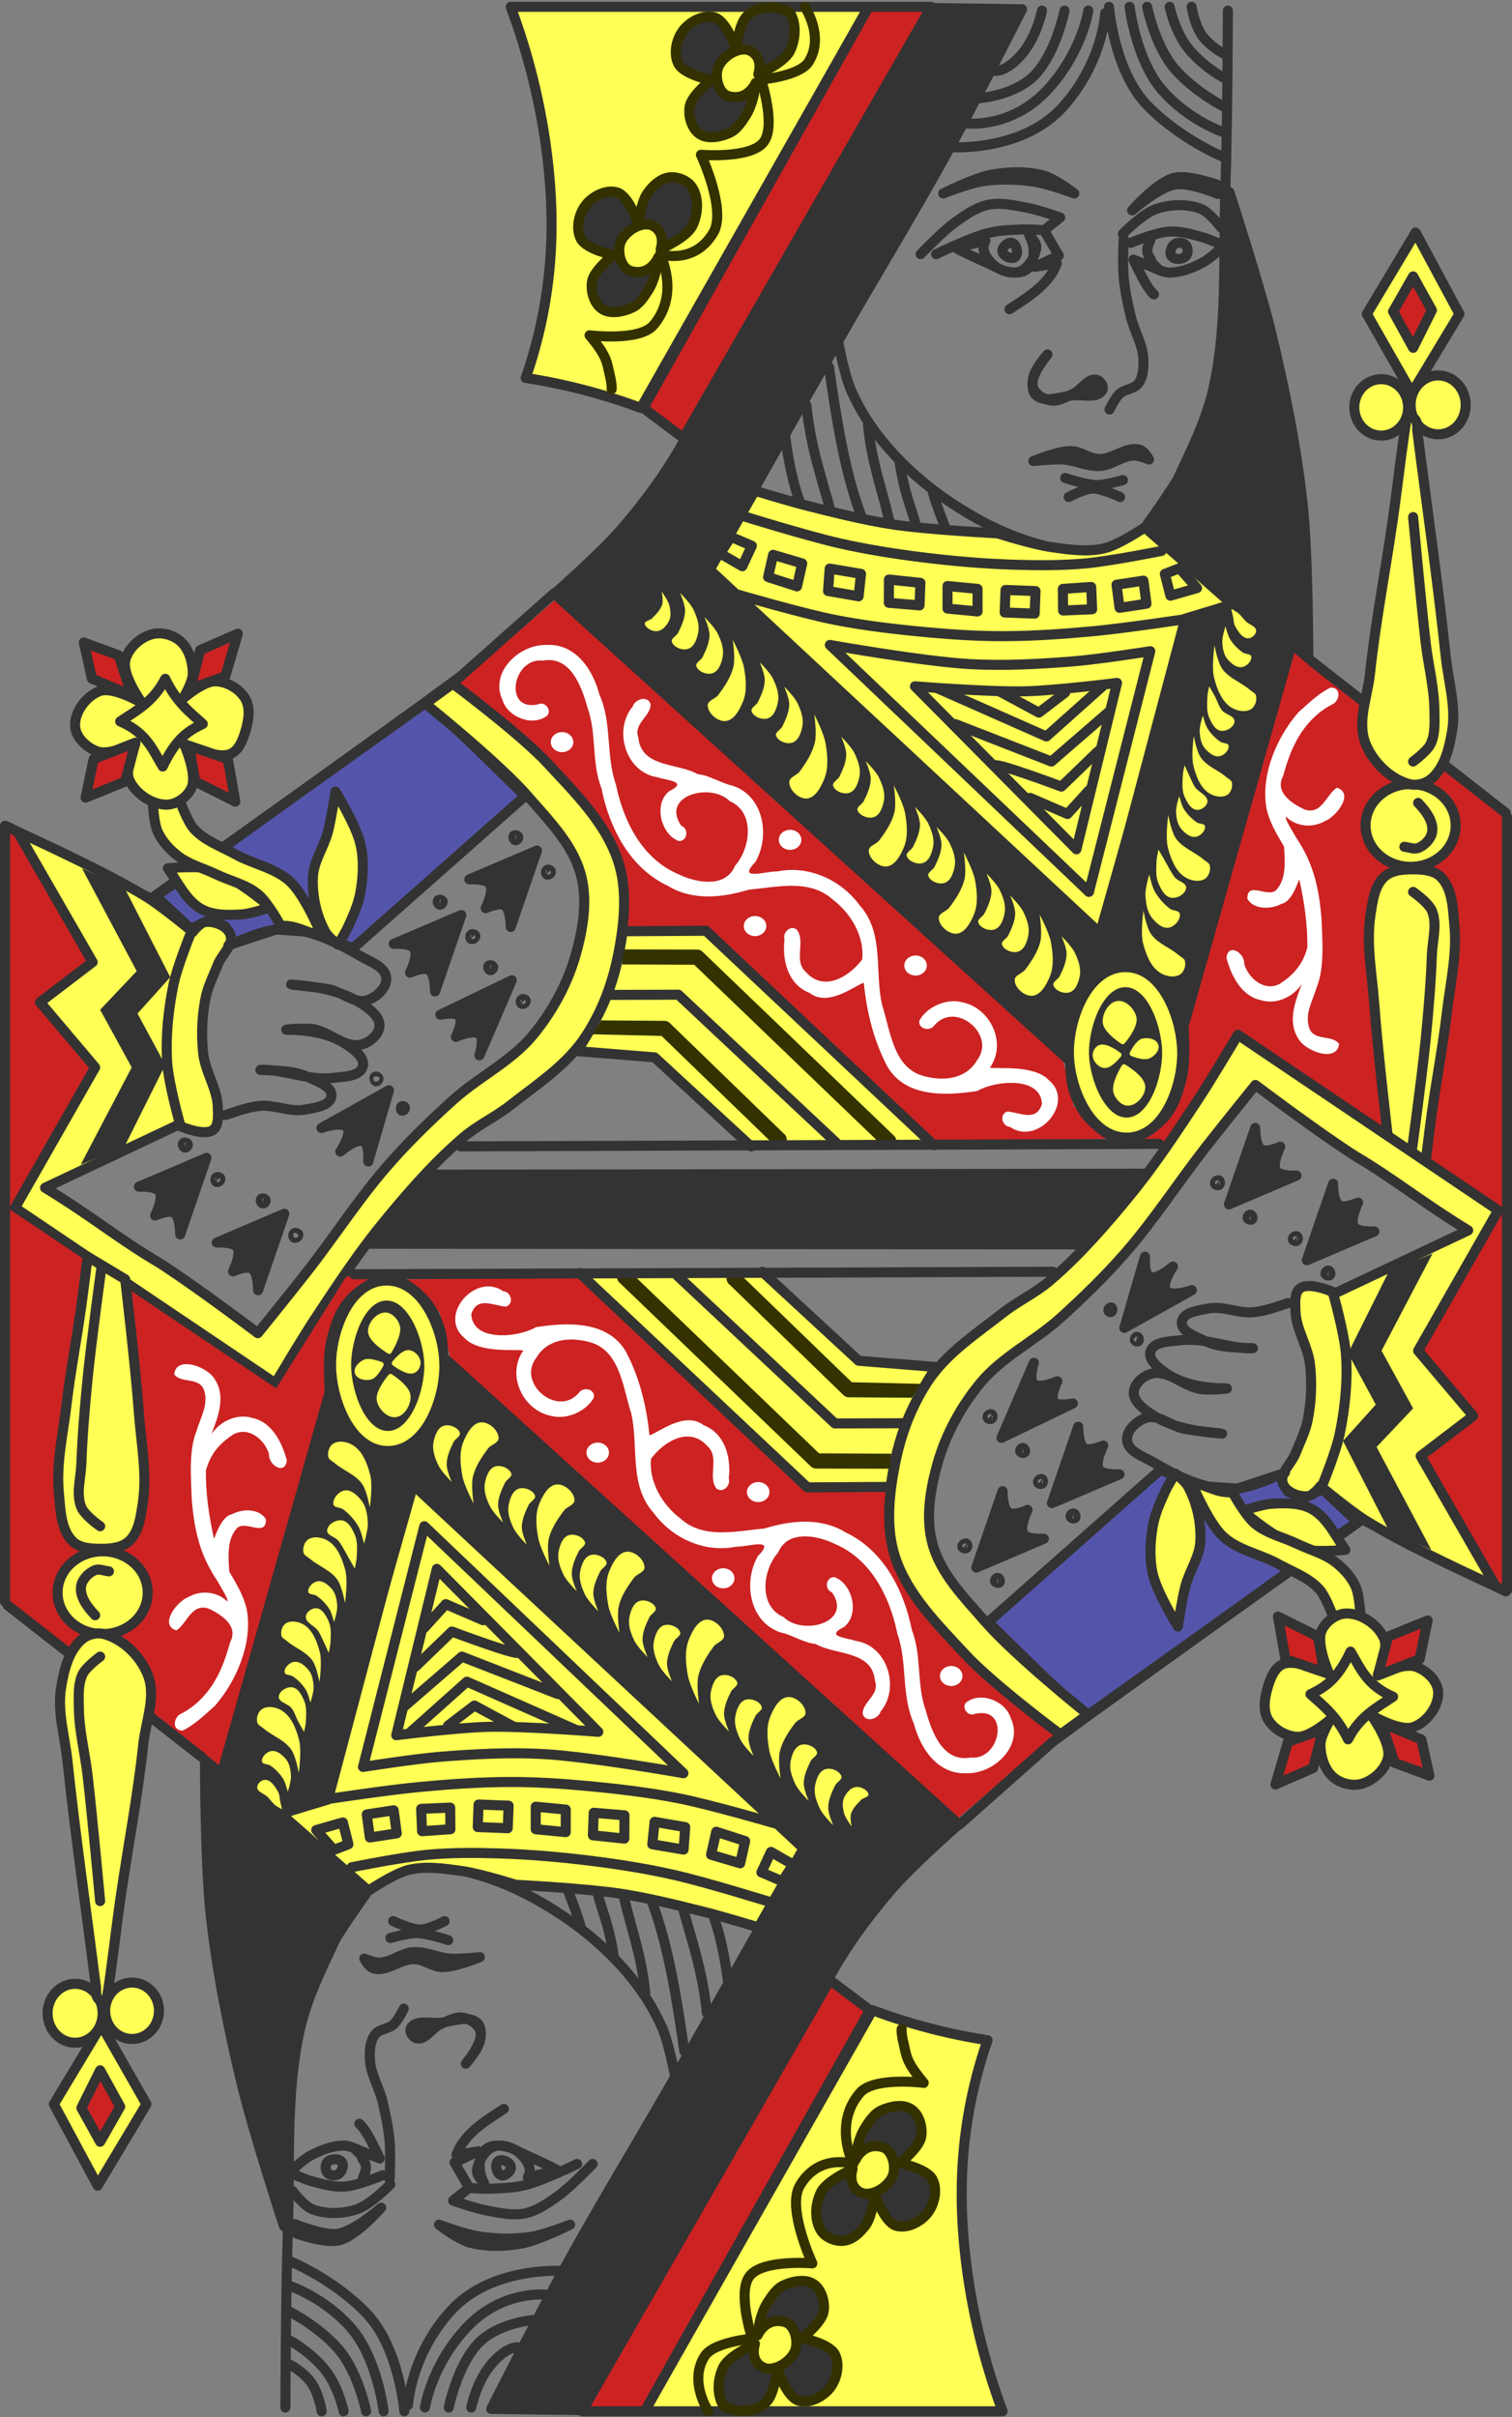 <svg width="301" height="481" xmlns="http://www.w3.org/2000/svg"><rect width="100%" height="100%" fill="#808080" stroke="none"/><g fill="none" fill-rule="evenodd"><path fill="#333" d="M72.937 248.51l13.23-15.747 142.294-.192L215.2 248.64z"/><path fill="#CC2222" d="M257.395 128.596l-21.927 75.343.25 8.483-2.492 8.233-4.485 4.74-4.485 1.497 7.724.997 15.698-20.956L301 242.703l-1.246-80.926zM1 164.023v77.338l2.367-1.247 15.822-28.191-10.714-12.474 10.216-8.233-14.327-24.574z"/><path stroke="#333" stroke-width="2" fill="#5455AA" stroke-linecap="round" stroke-linejoin="round" d="M104.53 158.41L70.27 188.72l-8.099-3.243-7.226-.5-8.72 2.87-1.371-3.493-3.115-1.247-3.737 1.746-7.102-6.611 54.07-38.545 8.846 8.233z"/><path fill="#CC2222" d="M186.022 227.092l34.12-.458-6.398-6.558-2.132-9.14-101.14-91.516-19.345 16.624 15.384 12.353 11.12 12.658 6.092 10.218 1.219 13.421 15.537-.305z"/><path d="M261.133 131.59l38.621 30.187" stroke="#333" stroke-width="2" stroke-linecap="round" stroke-linejoin="round"/><path d="M101.664 1.361a130.607 130.607 0 0 1 6.977 27.443c1.003 7.101 1.418 14.297.997 21.456a92.376 92.376 0 0 1-4.984 24.948 115.492 115.492 0 0 1 22.924 5.987l45.349-79.834h-71.263" stroke="#333" stroke-width="2" fill="#FF5" stroke-linecap="round" stroke-linejoin="round"/><path stroke="#333" stroke-width="2" fill="#CC2222" stroke-linecap="round" stroke-linejoin="round" d="M128.076 81.195l7.974 5.988L185.385 1.36h-12.458l-44.85 79.834"/><path d="M160.22 1.361s3.984 5.904.747 10.978c-1.811 2.838-9.469 3.492-9.469 3.492s3.069 9.204.499 12.474c-2.62 3.333-12.459 2.495-12.459 2.495s5.13 10.963 2.492 15.468c-3.827 6.533-10.636 4.326-10.636 4.326s4.06 7.863-1.324 14.135c-2.795 3.256-12.708 1.996-12.708 1.996 3.6 4.272 3.44 5.476 3.987 7.734.548 2.258.408 2.992.408 2.992" stroke="#333100" stroke-width="2" stroke-linecap="round" stroke-linejoin="round"/><path d="M130.463 54.41c-.336 1.156-.739 2.321-1.39 3.334-.859 1.336-1.798 2.827-3.24 3.493-1.81.836-4.322 1.36-5.98.25-1.615-1.084-2.314-3.57-1.993-5.49.371-2.215 4.236-5.238 4.236-5.238s-5.363-1.1-6.478-3.244c-1.047-2.013-.409-4.955.997-6.736 1.386-1.757 4.09-3.149 6.229-2.494 2.401.734 4.236 6.237 4.236 6.237s.547-4.29 1.744-5.988c1.063-1.509 2.65-3.052 4.485-3.243 1.627-.17 3.594.622 4.485 1.996 1.403 2.161 1.17 5.437 0 7.733-1.173 2.302-6.269 4.55-6.269 4.55s1.133-3.182-1.508-4.602c-2.11-1.135-5.531.967-6.445 3.184-.775 1.877.021 5.192 1.967 5.765C129.42 55.06 131 51.29 131 51.29s-.243 2.106-.538 3.12zM149.895 19.605c-.336 1.157-.739 2.322-1.39 3.335-.859 1.336-1.798 2.827-3.24 3.492-1.811.837-4.322 1.362-5.98.25-1.615-1.083-2.314-3.569-1.993-5.489.37-2.216 4.236-5.239 4.236-5.239s-5.363-1.099-6.478-3.243c-1.047-2.013-.409-4.955.996-6.736 1.387-1.757 4.091-3.149 6.23-2.495 2.401.735 4.236 6.237 4.236 6.237s.547-4.289 1.744-5.987c2.224-3.053 6.857-2.568 8.97-1.248 1.403 2.162 1.17 5.438 0 7.734-1.173 2.302-6.269 4.55-6.269 4.55s1.133-3.182-1.508-4.602c-2.11-1.135-5.531.967-6.446 3.184-.774 1.877.022 5.192 1.968 5.764 3.882 1.143 5.462-2.626 5.462-2.626s-.244 2.106-.538 3.119z" stroke="#333100" stroke-width="2" fill="#333" stroke-linecap="round" stroke-linejoin="round"/><g stroke="#333" stroke-linecap="round" stroke-linejoin="round" stroke-width="2"><path d="M156.329 86.834c.523 4.572 1.64 9.651 2.828 12.893M160.538 80.652c.79 8.103 3.087 14.725 4.695 20.601M165.029 73.065c1.392 9.682 3.013 20.44 6.356 29.472M172.804 84.475c.584 7.238 3.041 13.7 4.216 19.164M179.061 91.864c1.033 6.672 2.456 9.371 3.237 12.58M185.682 97.914c.748 2.662 1.618 4.738 2.366 6.744M220.767 1.361s.977 12.852 7.725 19.71c6.748 6.857 15.199 10.228 15.199 10.228"/><path d="M224.879 1.361s1.265 10.747 6.622 16.747 12.065 8.201 12.065 8.201"/><path d="M228.367 1.361s1.555 7.82 5.52 12.391c3.966 4.572 9.929 7.568 9.929 7.568M232.852 1.361s1.054 5.393 4.254 8.936c3.2 3.543 6.71 5.285 6.71 5.285M237.213 1.361s.618 4.07 2.496 6.242c1.879 2.171 4.231 3.239 4.231 3.239"/><g><path d="M220.02 2.609s-.478 9.858-8.472 18.71c-7.994 8.854-21.927 7.984-21.927 7.984"/><path d="M216.656 2.11s-1.265 8.5-8.366 15.998c-7.101 7.497-15.803 6.455-15.803 6.455"/><path d="M211.922 2.11s-1.555 7.82-5.52 12.39c-3.966 4.572-11.673 5.073-11.673 5.073"/><path d="M207.437 2.11s-1.054 5.393-4.254 8.935c-3.2 3.543-5.215 3.04-5.215 3.04"/></g><path d="M244.734 38.22s6.124 18.784 8.419 28.382c2.658 11.113 4.933 22.36 6.174 33.72 1.11 10.156 1.123 30.629 1.123 30.629l-31.994-26.695s8.866-12.156 11.506-19.108c1.996-5.254 2.323-11.01 3.088-16.58.716-5.216 1.118-10.477 1.403-15.735.263-4.865.28-14.612.28-14.612z" fill="#333"/><g><path d="M223.685 47.494s-.223 5.068 0 7.587c.235 2.654.786 5.276 1.403 7.868.68 2.854 2.388 5.5 2.526 8.43.078 1.67.002 3.567-.982 4.917-.852 1.169-2.738 1.116-3.79 2.108-.887.837-1.964 3.09-1.964 3.09"/><path d="M208.53 70.536s-3.453 4.053-2.947 6.322c.318 1.428 1.94 2.5 3.368 2.81 1.563.341 3.156-.642 4.63-1.264 1.7-.718 2.988-3.285 4.771-2.81.73.194 1.439 1.281 1.123 1.967-.837 1.819-3.903.936-5.894 1.124-2.421.229-5.45 1.586-7.297 0-.933-.802-.809-2.446-.56-3.653.355-1.731 2.806-4.496 2.806-4.496z" fill="#333"/></g><g><path d="M187.762 38.502s6.249-3.166 9.754-3.772c3.359-.58 7.024-.676 10.282.222 2.34.645 6.064 3.55 6.064 3.55s-5.202-1.93-7.926-2.337c-3.385-.506-6.879-.597-10.265-.104-2.73.398-7.91 2.44-7.91 2.44z" fill="#333"/><path d="M208.249 45.527l2.806-2.248s-4.434-1.55-6.735-1.967c-2.492-.451-5.097-1.075-7.578-.562-2.376.49-4.469 1.975-6.455 3.372-2.6 1.829-7.016 6.463-7.016 6.463"/><path d="M186.358 50.585s6.76-3.314 10.384-4.215c2.236-.556 4.574-.624 6.876-.703 1.403-.048 4.21.14 4.21.14l2.947 5.059-4.771 2.248 4.379-.731c-1.513 4.456-6.7 7.312-9.43 9.16"/><path d="M204.881 46.791s2.016 3.394 0 6.323c-1.169 1.698-4.334 1.209-6.174.28-3.194-1.61-6.461-2.892-8.42-4.074l5.894-1.405c-1.053 1.727.235 3.523 1.403 4.637 1.397 1.331 3.829 2.137 5.613 1.405 1.827-.749 3.267-3.785 3.087-5.058-.117-.836-1.403-2.108-1.403-2.108z"/><path d="M201.513 48.337c-.815-.282-2.089.831-1.964 1.686.133.913 1.806 1.7 2.526 1.124.745-.597.34-2.498-.562-2.81z"/></g><g><path d="M242.243 36.736s-5.775-2.06-8.575-1.334c-3.394.882-8.3 6.472-8.3 6.472s5.287-4.63 8.58-5.167c2.878-.47 8.54 1.895 8.54 1.895l-.245-1.866z" fill="#333"/><path d="M223.544 46.51s3.994-4.054 6.596-4.917c2.841-.943 6.194-1.096 8.98 0 1.664.654 3.93 3.653 3.93 3.653M225.088 48.337s4.948-2.086 7.578-2.248c2.271-.14 4.543.51 6.735 1.124 1.456.408 4.21 1.686 4.21 1.686s-2.615 2.542-4.21 3.372c-2.075 1.08-4.397 2.011-6.735 1.967-1.184-.023-3.368-1.124-3.368-1.124l-3.649-1.434c.983 2.057 2.717 5.773 4.07 6.913"/><path d="M229.017 47.775c-1.478 3.072.099 3.086.28 4.496l1.123 1.124M233.788 48.618c-.656.487-1.068 1.747-.561 2.388.58.735 2.145.663 2.806 0 .53-.53.513-1.702 0-2.248-.513-.547-1.643-.588-2.245-.14z"/></g><g><path d="M205.723 91.746s4.788-2.004 7.437-1.985c2.015.014 3.6 1.546 5.613 1.588 2.81.059 5.33-2.51 7.999-1.886 1.084.253 1.964 1.986 1.964 1.986s-1.895-.81-2.946-.795c-2.493.036-4.39 1.944-6.876 2.085-2.5.142-4.8-1.137-7.297-1.29-1.962-.121-5.894.297-5.894.297z" fill="#333"/><path d="M212.74 98.917s3.084-1.652 4.77-1.686c1.909-.04 5.473 1.686 5.473 1.686M212.038 95.123s4.064 1.362 6.174 1.405c1.807.038 5.332-.983 5.332-.983"/></g><path d="M244.439 2.11s-.078 23.624-.499 35.426c-.466 13.07.476 26.377-2.242 39.168-1.22 5.741-3.706 11.169-6.23 16.466-1.987 4.171-3.518 8.915-6.976 11.975-2.844 2.517-6.704 3.982-10.465 4.49-4.238.574-8.62-.493-12.708-1.746-5.754-1.762-11.197-4.63-16.196-7.983-4.693-3.148-9.037-6.927-12.708-11.226-2.814-3.297-5.229-7.01-6.976-10.978-1.285-2.916-2.492-9.23-2.492-9.23"/></g><path stroke="#333" stroke-width="2" fill="#FF5" stroke-linecap="round" stroke-linejoin="round" d="M272.096 62.484l9.718-16.216 8.72 16.216-9.468 15.717z"/><path stroke="#333" stroke-width="2" fill="#CC2222" stroke-linecap="round" stroke-linejoin="round" d="M277.329 61.985L281.316 55l3.737 6.736-3.737 7.484z"/><path d="M280.319 81.07c0 3.1-2.399 5.614-5.357 5.614-2.959 0-5.357-2.513-5.357-5.614 0-3.1 2.398-5.613 5.357-5.613 2.958 0 5.357 2.513 5.357 5.613zM291.78 80.571c0 3.238-2.454 5.863-5.481 5.863-3.027 0-5.482-2.625-5.482-5.863 0-3.238 2.455-5.862 5.482-5.862s5.482 2.624 5.482 5.862zM289.787 164.272c0 4.547-4.016 8.233-8.97 8.233-4.954 0-8.97-3.686-8.97-8.233 0-4.547 4.016-8.233 8.97-8.233 4.954 0 8.97 3.686 8.97 8.233z" stroke="#333" stroke-width="2" fill="#FF5" stroke-linecap="round" stroke-linejoin="round"/><path d="M280.568 156.04c-3.835-1.013-7.26-4.406-8.73-8.094-1.717-4.31.406-9.277.896-13.89 1.094-10.306 3.088-20.495 4.556-30.753.96-6.7 2.057-16.46 2.78-20.112 1.887-.528 2.123.824 2.067 2.509 1.897 15.014 4.083 29.994 5.681 45.043.518 4.877 2.057 9.818 1.267 14.658-.564 3.45-1.5 7.374-4.18 9.615-1.14.953-2.9 1.402-4.337 1.023z" stroke="#333" stroke-width="2" fill="#FF5" stroke-linecap="round" stroke-linejoin="round"/><path d="M281.316 102.9s1.54 16.645 2.491 24.948c.516 4.499 1.703 8.944 1.744 13.472.021 2.259.23 4.7-.747 6.736-.712 1.484-3.488 3.493-3.488 3.493M282.312 159.781c1.467 1.53 3.052 3.577 2.807 5.673-.164 1.408-1.41 2.719-2.713 3.273-.873.37-1.894-.114-2.835-.214" stroke="#333" stroke-width="2" stroke-linecap="round" stroke-linejoin="round"/><path d="M276.332 226.642s-2.098-17.772-2.74-26.694c-.431-5.977-1.672-12.042-.748-17.963.41-2.625.776-5.698 2.74-7.484 1.462-1.33 3.757-1.508 5.732-1.497 1.894.01 4.136.162 5.481 1.497 2.39 2.372 2.425 6.375 2.741 9.73.54 5.734-.819 11.494-1.495 17.214-.79 6.68-2.064 13.295-2.99 19.958-.45 3.239-1.246 9.73-1.246 9.73l-7.475-4.49z" stroke="#333" stroke-width="2" fill="#FF5" stroke-linecap="round" stroke-linejoin="round"/><path d="M281.316 177.494s3.063 2.113 3.737 3.743c1.113 2.689.107 5.823 0 8.731-.208 5.667-.687 11.323-1.246 16.965-.727 7.34-2.74 21.954-2.74 21.954" stroke="#333" stroke-width="2" stroke-linecap="round" stroke-linejoin="round"/><path d="M150.252 97.66l-8.97 15.718 77.99 72.599 16.695-62.87 9.376-2.838-17.444-15.313s-5.16 3.5-8.128 4.18c-3.401.782-7.009.229-10.465-.249-3.652-.504-10.715-2.744-10.715-2.744s-13.84-.717-20.68-1.746c-5.8-.873-11.505-2.311-17.193-3.742-3.519-.886-10.466-2.994-10.466-2.994z" stroke="#333" stroke-width="2" fill="#FF5" stroke-linecap="round" stroke-linejoin="round"/><path d="M147.76 102.65s12.869 4.01 19.436 5.489c5.342 1.203 10.763 2.065 16.196 2.744 6.119.766 12.275 1.302 18.439 1.497 4.732.15 9.486.177 14.202-.25 5.114-.461 15.2-2.494 15.2-2.494M147.013 118.368s12.702 3.718 19.186 4.99c6.168 1.208 12.43 1.92 18.688 2.494 4.969.455 9.96.762 14.95.749 5.99-.017 11.977-.441 17.94-.998 6.173-.577 18.439-2.426 18.439-2.426M165.203 128.347s18.559 3.303 27.947 3.817c6.778.372 13.59-.005 20.357-.536 5.19-.408 15.483-2.034 15.483-2.034l-12.21 47.9-51.577-49.147z" stroke="#333" stroke-width="2" stroke-linecap="round" stroke-linejoin="round"/><path d="M182.146 136.58s14.612 1.165 21.927.998c6.124-.14 18.3-1.674 18.3-1.674l-8.084 33.108-32.143-32.432z" stroke="#333" stroke-width="2" stroke-linecap="round" stroke-linejoin="round"/><path stroke="#333" stroke-width="2" stroke-linecap="round" stroke-linejoin="round" d="M205.07 158.783l7.437 3.206 4.274-4.702M198.102 152.407c-.499-.998 13.197 4.131 13.197 4.131l7.229-6.985"/><path stroke="#333" stroke-width="2" stroke-linecap="round" stroke-linejoin="round" d="M190.198 144.102l19.108 7.447 11.32-9.8"/><path stroke="#333" stroke-width="2" stroke-linecap="round" stroke-linejoin="round" d="M186.779 137.047l21.53 9.512 11.14-9.942"/><path stroke="#333" stroke-width="2" stroke-linecap="round" stroke-linejoin="round" d="M198.95 137.58l7.864 4.239 5.233-3.992M188.625 116.621l5.98.569v4.49l-5.98-.568zM145.504 106.833l4.171 1.787-1.9 4.068-4.42-2.536zM153.908 110.415l5.789 1.71-1.033 4.57-5.754-1.852zM165.17 113.15l6.231 1.053-.47 4.466-6.089-1.054zM176.967 115.333l6.26.656-.172 4.488-6.118-.514zM200.175 117.399l5.975.23-.172 4.487-5.975-.23zM211.589 117.193l5.64-.39.186 4.448-5.782.249zM222.268 116.372l5.356-.817.613 4.59-5.356.818z"/><path stroke="#333" stroke-width="2.004" stroke-linecap="round" stroke-linejoin="round" d="M231.89 114.214l2.9-1.125 3.51 3.944-5.302 1.513z"/><path d="M245.37 120.074l11.428 9.297-21.189 74.851s.476 6.594-.238 9.774c-.686 3.054-1.663 6.305-3.81 8.581-2.022 2.145-4.91 4.117-7.856 4.053-2.559-.056-4.865-1.994-6.666-3.814-1.601-1.617-2.624-3.797-3.334-5.96-.599-1.826-.714-5.72-.714-5.72l-102.613-92.969s9.302-8.19 13.332-12.872c4.644-5.395 8.926-11.176 12.38-17.402C153.314 56.854 185.85 1.6 185.85 1.6l17.618.238s-9.325 18.382-14.285 27.414c-7.024 12.79-14.648 25.242-21.904 37.902a5873.793 5873.793 0 0 0-16.665 29.32c-3.187 5.636-9.524 16.926-9.524 16.926l77.853 72.467 17.618-62.217 8.81-3.576z" stroke="#333" stroke-width="2" fill="#333" stroke-linecap="round" stroke-linejoin="round"/><path stroke="#333" stroke-width="2" stroke-linecap="round" stroke-linejoin="round" d="M110.344 118.036l-18.646 16.548-7.475 5.488-38.518 27.705-8.09 6.109-7.475 4.99-28.642-14.354"/><path d="M29.308 178.59c3.217 2.013 9.067 6.888 9.067 6.888s1.434-1.884 2.492-1.996c1.847-.196 4.336.752 4.983 2.495.753 2.026-1.704 3.974-2.491 5.987-.858 2.193-1.97 4.323-2.431 6.633a36.372 36.372 0 0 0-.469 11.063c.41 3.687 2.816 7.036 2.9 10.745.034 1.533.263 3.618-.997 4.49-1.932 1.339-6.977-.997-6.977-.997L8.973 236.372c9.115 5.557 14.73 10.214 22.426 14.757 7.192 4.553 19.933 14.183 19.933 14.183s6.694-8.277 9.967-12.474c5.398-6.922 10.175-14.344 15.947-20.957 4.02-4.605 8.421-8.877 12.957-12.973 5.086-4.593 11.595-7.677 15.947-12.973 3.824-4.654 6.835-10.167 8.471-15.967 1.448-5.131 2.4-10.822.997-15.966-1.638-6.008-6.381-10.771-10.465-15.468-6.038-6.944-20.493-18.492-20.493-18.492l5.482-3.992s13.375 9.92 18.998 15.997c5.419 5.859 11.51 11.859 13.953 19.46 1.864 5.8 1.17 12.3 0 18.28-1.185 6.056-3.429 12.1-6.977 17.146-3.724 5.297-9.362 8.973-14.452 12.973-3.008 2.364-6.563 3.997-9.468 6.487-5.893 5.049-11.031 10.958-15.947 16.964-4.907 5.997-9.181 12.496-13.455 18.96-2.8 4.235-7.973 12.974-7.973 12.974L2.993 240.364l15.947-27.942-10.963-12.973 10.465-7.984-14.95-25.946s17.639 7.954 25.816 13.071z" stroke="#333" stroke-width="2" fill="#FF5" stroke-linecap="round" stroke-linejoin="round"/><path d="M37.877 185.977s-2.612 6.446-3.312 9.833c-1.053 5.094-1.607 10.36-1.289 15.553.261 4.26 2.608 12.535 2.608 12.535" stroke="#333" stroke-width="2" stroke-linecap="round" stroke-linejoin="round"/><path d="M48.063 181.975c-2.68.152-5.634.231-7.98-1.075-3.051-1.7-4.607-5.26-6.661-8.096 0 0 5.953-.612 8.779.153 2.426.658 4.475 2.313 6.577 3.692 1.78 1.168 5.084 3.864 5.084 3.864s-3.81 1.35-5.8 1.462z" stroke="#333" stroke-width="2" fill="#FF5" stroke-linecap="round" stroke-linejoin="round"/><path d="M35.884 159.532s1.4 3.988 2.795 5.496c2.167 2.341 5.379 3.437 8.168 4.982 3.575 1.98 7.983 2.69 10.964 5.489 3.028 2.843 6.276 10.77 6.276 10.77-3.02-.561-5.155-2.259-8.176-1.988 0 0-2.514-4.63-4.485-6.284-2.37-1.989-5.585-2.658-8.374-3.995-2.56-1.227-5.436-1.947-7.674-3.695-1.635-1.277-3.127-2.895-3.98-4.788-.897-1.994-.996-6.486-.996-6.486l5.482.499z" stroke="#333" stroke-width="2" fill="#FF5" stroke-linecap="round" stroke-linejoin="round"/><path fill="#333" d="M24.772 176.663l9.118 17.8-6.52 7.24 5.524 10.22-8.071 16.169-8.764 3.688 10.161-19.355-6.283-11.48 7.28-7.683-10.895-20.457z"/><path d="M28.287 139.927s-3.97-5.442-3.367-8.398c.499-2.444 2.884-4.619 5.282-5.297 1.875-.53 4.217.081 5.682 1.366 1.74 1.527 2.507 4.17 2.491 6.487-.012 1.791-1.993 4.99-1.993 4.99s4.026-3.535 6.478-3.493c2.308.04 4.831 1.489 5.98 3.493 1.076 1.874.626 4.417 0 6.486-.52 1.722-1.322 3.82-2.99 4.49-2.931 1.18-9.253-2.056-9.253-2.056s2.69 5.934 1.58 8.644c-.77 1.878-2.956 3.47-4.984 3.493-2.994.034-6.287-2.237-7.475-4.99-.948-2.199 1.196-7.086 1.196-7.086s-5.064 2.298-7.475 1.497c-2.122-.705-4.35-2.756-4.486-4.99-.173-2.857 2.229-6.074 4.923-7.032 2.747-.976 8.41 2.396 8.41 2.396z" stroke="#333" stroke-width="2" fill="#FF5" stroke-linecap="round" stroke-linejoin="round"/><path d="M23.924 143.565c3.275-2.16 6.696-3.982 8.97-8.482 2.252 4.668 4.888 6.653 7.475 8.981-2.597 1.275-5.197 2.615-7.974 8.482-1.954-3.254-3.206-6.72-8.471-8.98z" stroke="#333" stroke-width="2" stroke-linecap="round" stroke-linejoin="round"/><path stroke="#333" stroke-width="2" fill="#CC2222" stroke-linecap="round" stroke-linejoin="round" d="M26.224 138.384l-7.928-3.331-1.61-7.194 6.946 2.557zM37.877 137.079l1.97-7.7 7.499-3.277-2.492 8.482zM37.646 148.416l1.228 7.124 7.973 3.992-1.495-8.482zM26.96 147.795l-8.32 3.258-1.6 7.683 7.88-3.2z"/><path d="M45.468 188.15c3.726-1.5 7.6-3.421 11.621-3.265 5.174.201 10.106 2.751 14.587 5.35 1.964 1.139 5.032 2.12 5.213 4.385.156 1.958-1.965 3.903-3.846 4.46-2.467.73-4.89-1.634-7.408-2.163-2.41-.507-9.313-1.12-7.326-.961 4.712.378 9.71 1.177 13.655 3.776 1.593 1.05 3.675 2.562 3.58 4.47-.084 1.706-1.926 3.247-3.582 3.662-3.328.835-6.418-2.634-9.818-3.096-1.597-.218-6.48.162-4.832.17 4.08.016 8.493.728 11.856 3.04 1.444.994 3.558 2.612 3.044 4.29-.626 2.046-3.886 1.984-6.007 2.248-4.784.595-10.557-1.905-14.374-1.595 4.757.188 6.932.217 9.99 1.648 1.656.774 4.377 1.766 4.155 3.583-.238 1.957-3.34 2.29-5.272 2.668-2.923.57-5.935-.998-8.901-.74-2.386.208-4.67 1.087-6.95 1.822" stroke="#333" stroke-width="2" stroke-linecap="round" stroke-linejoin="round"/><path d="M64.787 185.478c-1.81-3.285-2.675-7.23-2.491-10.977.154-3.152 2.2-5.927 2.99-8.982.678-2.62 1.495-7.983 1.495-7.983s4.132 6.705 4.983 10.478c.696 3.083.539 6.367 0 9.48-.421 2.437-1.46 4.74-2.492 6.986-.56 1.218-1.993 3.493-1.993 3.493s-1.924-1.466-2.492-2.495z" stroke="#333" stroke-width="2" fill="#FF5" stroke-linecap="round" stroke-linejoin="round"/><g stroke="#333" stroke-linecap="round" stroke-linejoin="round" stroke-width="2"><path d="M93.442 175l13.455-5.738-5.233 15.218s.05-3.461-1.183-4.272c-1.07-.703-3.8.53-3.8.53s1.729-3.43.84-4.78c-.77-1.167-4.08-.958-4.08-.958z" fill="#333"/><path d="M102.59 167.207c-.31-.062-.52-.658-.305-.887.21-.224.807-.062.897.23.086.281-.301.716-.592.657zM108.843 174.011c-.234-.183-.208-.688.03-.866.202-.152.617-.058.757.148.111.165.009.435-.136.574-.157.15-.48.279-.651.144h0z"/></g><path d="M185.884 227.89l-45.35-42.662-16.583.097c-1.432 10.67-4.163 16.155-9.08 23.854l15.448 1.247 19.186 17.713" stroke="#333" stroke-width="2" fill="#FF5" stroke-linecap="round" stroke-linejoin="round"/><path d="M138.728 188.97l-14.513-.034-.409 2.994 14.393.065 37.718 36.237c.57.547 1.587.525 2.133-.046.547-.572.525-1.59-.046-2.136l-38.186-36.674a1.513 1.513 0 0 0-1.09-.405z" fill="#333200"/><path stroke="#333" stroke-width="2" stroke-linecap="round" stroke-linejoin="round" d="M121.1 197.993l13.953-.041 31.396 29.439"/><path d="M119.678 203.063l-1.659 2.765 13.67.326 22.27 21.548c.515.694 1.672.77 2.273.15.601-.62.49-1.776-.218-2.27l-22.674-21.986a1.51 1.51 0 0 0-.997-.436l-12.665-.097z" fill="#333200"/><path d="M91.698 228.139l139.036-.499" stroke="#333" stroke-width="2" stroke-linecap="round" stroke-linejoin="round"/><path d="M264.858 136.841c-2.408 1.182-4.33 3.12-6.315 4.837-4.338 4.919-7.682 12.638-6.385 19.37.623 2.692 2.077 5.079 3.462 7.434.148 2.877.537 6.346-1.555 8.646-1.74 1.627-5.825-1.923-5.745 1.744 1.3 2.196 4.664 2.13 6.729 1.02 2.266-.41 3.431-4.78 3.612-4.862.985 4.438 1.648 8.978 1.6 13.535-.913 3.457-2.858 5.49-5.448 7.199-3.03 1.668-6.271-1.022-7.123-3.934.167-2.142-3.17-4.275-3.539-1.252.923 3.548 2.931 7.636 6.877 8.47 3.05.942 6.434-.657 8.143-3.248-1.325 3.425-2.95 7.6-.638 10.99 1.353 2.415 7.627 4.758 8.038.957-1.324-1.978-5.344-.333-6.048-3.575-.703-2.64.87-5.203 1.592-7.69 1.627-3.955 1.103-9.547.96-13.707-.492-6.026-1.605-11.007-5.053-16.105-.635-1.136-2.403-3.898-2.005-4.132 2.046 1.991 5.22 2.274 7.684.898 2.242-.825 5.995-5.537 2.446-6.68-2.11 1.288-3.003 5.546-6.485 4.328-2.597-1.235-5.93-3.472-4.233-6.645.895-2.968 2.705-10.77 10.146-14.458 1.242-1.02 1.288-3.205-.717-3.14z" fill="#FFF"/><g fill="#FFF"><path d="M108.922 128.347c-5.448-.225-11.523 5.376-8.887 10.96 1.028 3.472 6.167 5.42 8.971 3.032.828-1.156-.592-2.814-1.86-2.173-7.038 1.56-5.11-9.341.88-8.702 5.526-1.028 7.733 5.087 8.906 9.287 1.903 5.192.77 10.936 2.801 16.13 1.574 7.897 5.647 15.851 13.233 19.417 4.954 3.021 10.862 2.342 16.147.743 5.542-.474 12.047-2.208 16.668 1.984 3.655 2.75 6.341 7.369 5.861 11.918-2.583 3.434-7.658 6.552-11.233 2.471-2.516-2.213.075-6.186-1.83-8.458-1.297-.915-2.845.675-2.4 2.071-.513 4.14.737 8.935 4.994 10.572 3.764 2.943 9.181-1.615 10.788-2.016.557 5.735 1.988 11.574 4.696 16.678 3.67 6.216 11.718 5.805 17.894 4.852 3.64-2.119 12.673-2.958 12.877 2.603-1.159 3.655-4.445 1.622-6.915 1.487-1.635.537-1.048 2.97.568 3.062 5.486 3.855 13.06-4.858 7.74-9.28-2.943-3.199-10.591-2.186-11.76-2.515 3.498-4.924.01-12.09-5.733-13.056-2.992-.748-6.906 1.026-8.32 3.724-.206 1.754 2.214 2.179 3.07.835 4.231-4.811 12.277 1.968 8.448 6.986-2.163 3.757-6.53 4.234-10.346 3.258-6.36-1.456-6.894-9.067-8.575-14.207-1.539-6.565.49-14.305-4.425-19.8-3.71-5.095-10.15-8.057-16.424-6.79-2.517-.042-8.117 1.951-4.388-1.86 2.999-5.139 1.692-13.19-4.549-15.205-2.395-.536-4.588-2.073-6.917-2.286-3.99-2.288-11.252-1.247-11.827-7.295-1.017-2.84 2.49-4.196 2.447-6.619-.533-1.81-3.107-1.072-3.575.463-3.914 4.67-1.396 13.068 4.87 14.049 2.282.713 6.24.877 2.367 2.807-3.121 2.542-1.642 8.539 1.907 9.887 1.763.143 2.117-2.474.523-3.035-4.122-6 5.813-8.68 9.653-4.904 5.065 2.192 4.186 9.35 1.061 12.865-1.88 4.535-7.753 3.408-11.267 1.692-7.222-3.042-10.95-10.54-12.447-17.847-2.052-5.806-.73-12.196-3.281-17.89-1.28-4.932-4.714-10.142-10.411-9.895z"/><path d="M114.133 147.689c0 1.102-1.004 1.996-2.243 1.996-1.238 0-2.242-.894-2.242-1.996 0-1.103 1.004-1.996 2.242-1.996 1.239 0 2.243.893 2.243 1.996zM159.525 167.134c0 1.102-1.004 1.996-2.242 1.996-1.239 0-2.243-.894-2.243-1.996 0-1.103 1.004-1.996 2.243-1.996 1.238 0 2.242.893 2.242 1.996zM152.554 184.292c0 1.102-1.004 1.996-2.242 1.996-1.239 0-2.243-.894-2.243-1.996 0-1.102 1.004-1.996 2.243-1.996 1.238 0 2.242.894 2.242 1.996zM184.505 192.144c0 1.102-1.004 1.996-2.243 1.996-1.238 0-2.242-.894-2.242-1.996 0-1.102 1.004-1.996 2.242-1.996 1.239 0 2.243.894 2.243 1.996z"/></g><path d="M145.872 127.343s.548 3.595.138 5.322c-.494 2.078-1.75 3.935-3.03 5.645-.587.786-2.114 1.086-2.093 2.067.034 1.554 1.906 3.2 3.457 3.127 1.754-.082 2.904-2.254 3.565-3.883.851-2.095.599-4.557.197-6.783-.35-1.946-2.234-5.495-2.234-5.495zM151.252 131.8s1.02 2.317.995 3.558c-.03 1.494-.683 2.985-1.377 4.38-.318.642-1.438 1.135-1.258 1.792.286 1.04 1.996 1.791 3.172 1.447 1.33-.39 1.848-2.073 2.082-3.296.302-1.574-.303-3.184-.984-4.607-.594-1.244-2.63-3.275-2.63-3.275zM156.12 136.637s1.021 2.318.996 3.559c-.031 1.494-.683 2.985-1.377 4.38-.319.642-1.439 1.135-1.258 1.792.286 1.04 1.995 1.792 3.172 1.447 1.33-.39 1.847-2.072 2.082-3.295.301-1.574-.304-3.185-.984-4.608-.595-1.243-2.63-3.275-2.63-3.275zM131.723 117.74s.369 1.752.092 2.593c-.333 1.012-1.18 1.917-2.044 2.75-.396.383-1.427.53-1.412 1.007.022.758 1.286 1.559 2.333 1.524 1.183-.04 1.959-1.099 2.405-1.892.574-1.02.404-2.22.133-3.305-.237-.948-1.507-2.677-1.507-2.677zM135.383 117.98s1.021 2.317.996 3.558c-.031 1.494-.683 2.985-1.377 4.38-.319.642-1.439 1.135-1.258 1.792.286 1.04 1.995 1.791 3.172 1.447 1.33-.39 1.847-2.072 2.082-3.296.301-1.574-.304-3.184-.984-4.607-.595-1.244-2.63-3.275-2.63-3.275zM140.252 122.818s1.02 2.317.995 3.558c-.03 1.494-.683 2.985-1.376 4.38-.32.642-1.44 1.135-1.259 1.792.286 1.04 1.996 1.792 3.173 1.447 1.33-.39 1.847-2.072 2.081-3.295.302-1.574-.303-3.185-.983-4.607-.595-1.244-2.631-3.275-2.631-3.275zM162.1 142.169s.547 3.725.137 5.513c-.494 2.153-1.75 4.077-3.03 5.849-.587.813-2.114 1.124-2.093 2.14.034 1.611 1.906 3.315 3.458 3.24 1.753-.084 2.903-2.335 3.564-4.022.851-2.171.6-4.722.197-7.028-.35-2.016-2.234-5.692-2.234-5.692zM167.479 146.625s1.02 2.317.995 3.559c-.03 1.494-.683 2.985-1.376 4.38-.32.641-1.44 1.135-1.259 1.792.286 1.04 1.996 1.791 3.173 1.447 1.33-.39 1.847-2.073 2.081-3.296.302-1.574-.303-3.184-.983-4.607-.595-1.244-2.631-3.275-2.631-3.275zM172.347 151.463s1.021 2.318.996 3.559c-.031 1.494-.683 2.985-1.377 4.38-.319.642-1.439 1.135-1.258 1.792.286 1.04 1.995 1.791 3.172 1.447 1.33-.39 1.848-2.072 2.082-3.296.301-1.573-.304-3.184-.984-4.607-.594-1.244-2.63-3.275-2.63-3.275zM177.93 156.274s.547 3.595.137 5.321c-.494 2.079-1.75 3.936-3.03 5.646-.587.785-2.114 1.085-2.093 2.066.034 1.555 1.906 3.2 3.457 3.128 1.754-.082 2.904-2.255 3.565-3.883.851-2.096.599-4.558.197-6.784-.35-1.946-2.234-5.494-2.234-5.494zM182.147 160.584s1.02 2.318.995 3.559c-.03 1.494-.683 2.985-1.376 4.38-.32.642-1.44 1.135-1.259 1.792.286 1.04 1.996 1.792 3.173 1.447 1.33-.39 1.847-2.072 2.081-3.295.302-1.574-.303-3.185-.983-4.608-.595-1.243-2.631-3.275-2.631-3.275z" fill="#FF5"/><path d="M186.435 164.55s1.02 2.318.995 3.559c-.03 1.494-.683 2.985-1.377 4.38-.318.642-1.438 1.135-1.258 1.792.286 1.04 1.996 1.791 3.172 1.447 1.33-.39 1.848-2.073 2.082-3.296.302-1.574-.303-3.184-.984-4.607-.594-1.244-2.63-3.275-2.63-3.275zM191.871 169.652s.548 3.595.138 5.321c-.494 2.078-1.75 3.936-3.03 5.646-.587.785-2.114 1.085-2.093 2.066.034 1.555 1.906 3.2 3.457 3.127 1.754-.081 2.904-2.254 3.565-3.882.851-2.096.599-4.558.197-6.784-.35-1.946-2.234-5.494-2.234-5.494zM196.38 173.817s1.02 2.317.995 3.558c-.031 1.494-.683 2.985-1.377 4.381-.319.641-1.439 1.135-1.258 1.791.286 1.041 1.995 1.792 3.172 1.447 1.33-.39 1.847-2.072 2.082-3.295.301-1.574-.304-3.184-.984-4.607-.595-1.244-2.63-3.275-2.63-3.275zM201.103 178.219s1.02 2.317.995 3.558c-.03 1.494-.683 2.985-1.377 4.381-.318.641-1.438 1.135-1.258 1.791.286 1.041 1.996 1.792 3.172 1.447 1.33-.39 1.848-2.072 2.082-3.295.302-1.574-.303-3.184-.984-4.607-.594-1.244-2.63-3.275-2.63-3.275zM206.975 182.011s.548 3.596.137 5.322c-.493 2.078-1.75 3.935-3.029 5.645-.587.786-2.115 1.086-2.093 2.067.034 1.555 1.906 3.2 3.457 3.127 1.754-.081 2.903-2.254 3.565-3.883.85-2.095.599-4.557.197-6.783-.351-1.946-2.234-5.495-2.234-5.495zM211.338 186.322s1.02 2.317.995 3.558c-.03 1.495-.683 2.985-1.376 4.381-.32.641-1.44 1.135-1.259 1.792.286 1.04 1.996 1.791 3.173 1.447 1.33-.39 1.847-2.073 2.081-3.296.302-1.574-.303-3.184-.983-4.607-.595-1.244-2.631-3.275-2.631-3.275zM232.574 162.213s.588 3.338 1.54 4.672c1.337 1.873 3.748 2.677 5.496 4.173.43.369 1.098.628 1.226 1.181.211.918-.178 2.147-.97 2.654-1.119.715-2.845.379-3.966-.331-1.91-1.21-2.827-3.683-3.401-5.87-.549-2.09.075-6.479.075-6.479zM230.632 169.077s.838 1.49 1.27 2.226c.656 1.118 1.19 2.324 2.01 3.327.636.778 2.284 1.036 2.219 2.04-.076 1.16-1.634 2.127-2.854 2.004-1.379-.139-2.124-1.67-2.65-2.858-.607-1.374-.449-2.99-.384-4.491.032-.76.39-2.248.39-2.248z" fill="#FF5"/><path d="M228.786 174.038s.52 2.354 1.108 3.385a11.661 11.661 0 0 0 3.005 3.413c.578.445 1.805.311 1.959.975.243 1.051-.902 2.527-2.1 2.785-1.356.292-2.611-.94-3.4-1.904-1.013-1.24-1.248-2.945-1.327-4.52-.069-1.377.755-4.134.755-4.134zM227.631 181.244s.588 3.337 1.54 4.671c1.337 1.873 3.749 2.677 5.496 4.173.43.37 1.098.628 1.226 1.182.211.918-.178 2.147-.97 2.654-1.119.714-2.845.378-3.966-.332-1.909-1.21-2.827-3.683-3.401-5.87-.549-2.089.075-6.478.075-6.478zM235.817 152.3s.633 1.42.97 2.122c.352.737.651 1.507 1.099 2.19.707 1.082 2.632 1.696 2.479 2.98-.105.877-1.25 1.663-2.129 1.579-1.188-.114-1.942-1.543-2.423-2.642-.556-1.27-.411-2.764-.352-4.151.03-.703.356-2.078.356-2.078zM234.76 158.424s.438 1.806.934 2.596c.632 1.01 1.517 1.91 2.527 2.617.487.341 1.519.239 1.648.748.205.806-.759 1.938-1.767 2.136-1.14.224-2.196-.722-2.86-1.46-.852-.951-1.05-2.258-1.116-3.467-.058-1.056.635-3.17.635-3.17zM237.66 146.484s.539 3.074 1.412 4.304c1.225 1.725 3.435 2.466 5.036 3.845.396.34 1.008.578 1.125 1.088.193.846-.163 1.978-.89 2.446-1.025.658-2.607.348-3.635-.306-1.75-1.115-2.591-3.393-3.117-5.409-.503-1.924.069-5.968.069-5.968zM240.723 136.57s.792 1.362 1.162 2.058c.464.876.725 1.874 1.324 2.664.69.91 2.61 1.155 2.543 2.296-.062 1.066-1.495 1.966-2.61 1.853-1.262-.128-1.943-1.543-2.424-2.641-.556-1.27-.41-2.764-.352-4.152.03-.702.357-2.078.357-2.078zM239.46 142.386s.438 1.805.934 2.596c.632 1.01 1.517 1.909 2.527 2.617.487.341 1.519.239 1.648.747.205.807-.759 1.938-1.767 2.137-1.14.224-2.196-.722-2.86-1.46-.852-.952-1.05-2.259-1.116-3.467-.058-1.056.635-3.17.635-3.17zM241.78 128.436s.587 3.337 1.54 4.672c1.336 1.872 3.747 2.676 5.494 4.173.432.369 1.1.628 1.227 1.181.211.918-.178 2.147-.971 2.654-1.118.715-2.844.378-3.965-.332-1.91-1.21-2.827-3.682-3.401-5.87-.549-2.088.075-6.478.075-6.478zM245.113 121.162s.936.496 1.344.83c.59.48 1.025 1.127 1.566 1.664.654.65 2.023.96 2.029 1.885.004.72-.846 1.484-1.565 1.488-1.184.008-2.016-1.386-2.606-2.413-.303-.529-.264-1.19-.397-1.786l-.37-1.668zM243.966 124.647s.437 1.805.933 2.596c.632 1.01 1.517 1.909 2.527 2.617.487.341 1.519.239 1.648.748.205.806-.759 1.937-1.767 2.136-1.14.224-2.196-.722-2.86-1.46-.852-.952-1.05-2.259-1.116-3.467-.058-1.056.635-3.17.635-3.17z" fill="#FF5"/><path d="M224.007 193.461c-3.631.025-6.27 2.828-7.88 6.05-1.61 3.222-2.39 7.059-2.336 10.198.053 3.1.95 6.827 2.647 9.948 1.698 3.12 4.387 5.808 7.974 5.738 3.567-.07 6.108-2.855 7.662-6.019 1.553-3.164 2.302-6.882 2.273-9.948-.03-3.098-.86-6.87-2.492-10.042-1.63-3.172-4.242-5.95-7.848-5.925zm0 2.994c2.041-.014 3.834 1.613 5.201 4.272 1.367 2.66 2.125 6.144 2.15 8.701.023 2.525-.663 5.992-1.963 8.638s-3.03 4.295-5.046 4.335c-2.034.04-3.843-1.569-5.263-4.179-1.42-2.61-2.262-6.048-2.305-8.576-.044-2.565.674-6.092 2.024-8.794 1.35-2.702 3.135-4.383 5.202-4.397z" fill="#FF5" fill-rule="nonzero"/><path d="M222.76 209.927s-2.47-1.94-3.737-1.497c-.632.22-1.085 1.082-.996 1.746.117.875.99 1.806 1.868 1.871 1.185.089 2.866-2.12 2.866-2.12zM225.377 209.677s1.068-2.2 2.118-2.494c.885-.248 2.33-.001 2.616.873.27.822-.7 1.782-1.495 2.12-1.005.428-3.239-.499-3.239-.499zM223.508 207.307s-3.361-2.134-3.488-3.867c-.11-1.495 1.007-3.549 2.492-3.742 1.43-.186 2.95 1.455 3.239 2.87.35 1.712-2.243 4.74-2.243 4.74zM223.757 212.297s-2.071 3.3-1.62 4.99c.29 1.08 1.377 2.308 2.493 2.245 1.439-.082 2.886-1.8 2.865-3.243-.026-1.824-3.738-3.992-3.738-3.992z" stroke="#FF5" fill="#FF5" stroke-linecap="round" stroke-linejoin="round"/><g stroke="#333" stroke-linecap="round" stroke-linejoin="round" stroke-width="2"><path d="M87.669 201.934l14.214-6.855-6.45 14.946s1.072-3.259.035-4.196c-1.173-1.06-4.713.52-4.713.52s1.53-2.992.687-4.084c-.773-1-3.773-.33-3.773-.33h0z" fill="#333"/><path d="M97.577 193.062c-.31-.061-.52-.647-.305-.872.21-.22.807-.06.897.227.086.275-.302.702-.592.645zM103.829 199.744c-.235-.18-.208-.676.03-.851.202-.15.617-.057.757.146.11.162.008.426-.137.563-.157.148-.478.274-.65.142h0z"/></g><g stroke="#333" stroke-linecap="round" stroke-linejoin="round" stroke-width="2"><path d="M78.386 187.83l13.455-5.738-5.232 15.219s.05-3.462-1.184-4.273c-1.069-.702-3.8.53-3.8.53s1.73-3.43.84-4.78c-.77-1.167-4.079-.958-4.079-.958z" fill="#333"/><path d="M87.534 180.038c-.31-.062-.52-.659-.305-.888.21-.224.808-.062.897.231.086.28-.301.715-.592.657zM93.787 186.842c-.234-.184-.208-.688.03-.867.203-.152.618-.057.757.15.111.164.01.434-.136.573-.157.15-.479.278-.65.144h0z"/></g><g stroke="#333" stroke-linecap="round" stroke-linejoin="round" stroke-width="2.014"><path d="M63.984 224.477l13.442-7.502-4.114 14.155s.284-3.364-.93-3.974c-1.503-.755-4.624 2.015-4.624 2.015s2.375-3.481 1.36-4.798c-1.045-1.357-5.134.104-5.134.104z" fill="#333"/><path d="M74.858 215.181c-.243-.058-.409-.613-.24-.826.165-.208.635-.057.705.215.068.261-.237.665-.465.611zM79.949 220.983c-.184-.17-.163-.64.024-.806.159-.141.485-.054.595.138.087.154.007.404-.107.534-.124.14-.377.26-.512.134h0z"/></g><g stroke="#333" stroke-linecap="round" stroke-linejoin="round" stroke-width="2"><path d="M27.644 236.166l13.455-5.738-5.233 15.219s.05-3.462-1.183-4.273c-1.07-.702-3.8.53-3.8.53s1.729-3.43.839-4.78c-.769-1.167-4.078-.958-4.078-.958z" fill="#333"/><path d="M36.792 228.374c-.31-.062-.52-.659-.305-.888.21-.224.807-.061.897.231.086.281-.302.716-.592.657zM43.045 235.178c-.235-.184-.208-.688.03-.867.202-.151.617-.057.757.15.11.164.009.434-.137.573-.157.15-.478.279-.65.144h0z"/></g><g stroke="#333" stroke-linecap="round" stroke-linejoin="round" stroke-width="2"><path d="M43.148 247.28l13.455-5.738-5.232 15.218s.05-3.46-1.184-4.272c-1.069-.703-3.8.53-3.8.53s1.73-3.43.84-4.78c-.77-1.167-4.079-.958-4.079-.958z" fill="#333"/><path d="M52.297 239.488c-.31-.062-.52-.659-.305-.888.21-.224.807-.062.896.231.086.28-.301.715-.591.657zM58.55 246.292c-.235-.184-.209-.688.03-.867.202-.152.617-.057.756.149.112.165.01.434-.136.573-.157.15-.479.28-.65.145h0z"/></g><g><path fill="#CC2222" d="M43.857 352.63l21.927-75.343-.25-8.483 2.493-8.233 4.485-4.74 4.485-1.497-8.077-.292-13.936 22.247L1 240.05l.498 79.398zM300.252 317.203v-77.338l-2.367 1.247-15.822 28.191 10.714 12.474-10.216 8.233 14.328 24.574z"/><path stroke="#333" stroke-width="2" fill="#5455AA" stroke-linecap="round" stroke-linejoin="round" d="M196.723 322.817l34.26-30.312 8.098 3.243 7.226.5 8.721-2.87 1.37 3.493 3.115 1.247 3.738-1.746 7.101 6.611-54.07 38.545-8.845-8.233z"/><path fill="#CC2222" d="M115.23 254.134l-34.119.458 6.397 6.558 2.133 9.14 101.14 91.516 19.344-16.624-15.384-12.353-11.12-12.658-6.092-10.218-1.219-13.421-15.536.305z"/><path d="M40.12 349.636L1.498 319.449" stroke="#333" stroke-width="2" stroke-linecap="round" stroke-linejoin="round"/><path d="M199.588 479.865a130.607 130.607 0 0 1-6.977-27.443c-1.002-7.101-1.418-14.297-.996-21.456a92.376 92.376 0 0 1 4.983-24.948 115.492 115.492 0 0 1-22.924-5.987l-45.348 79.834h71.262" stroke="#333" stroke-width="2" fill="#FF5" stroke-linecap="round" stroke-linejoin="round"/><path stroke="#333" stroke-width="2" fill="#CC2222" stroke-linecap="round" stroke-linejoin="round" d="M173.176 400.03l-7.973-5.987-49.336 85.822h12.459l44.85-79.834"/><path d="M141.033 479.865s-3.985-5.904-.747-10.978c1.81-2.838 9.468-3.492 9.468-3.492s-3.068-9.204-.498-12.474c2.619-3.333 12.458-2.495 12.458-2.495s-5.13-10.963-2.491-15.468c3.826-6.533 10.635-4.326 10.635-4.326s-4.06-7.863 1.325-14.135c2.795-3.256 12.707-1.996 12.707-1.996-3.6-4.272-3.439-5.476-3.986-7.734-.548-2.258-.408-2.992-.408-2.992" stroke="#333100" stroke-width="2" stroke-linecap="round" stroke-linejoin="round"/><path d="M170.79 426.817c.335-1.157.738-2.322 1.39-3.335.858-1.336 1.798-2.827 3.239-3.493 1.811-.836 4.322-1.36 5.98-.25 1.615 1.084 2.314 3.57 1.993 5.49-.37 2.215-4.236 5.238-4.236 5.238s5.364 1.1 6.479 3.244c1.046 2.013.408 4.955-.997 6.736-1.387 1.757-4.09 3.149-6.23 2.495-2.4-.735-4.235-6.237-4.235-6.237s-.547 4.288-1.744 5.987c-1.064 1.509-2.651 3.052-4.485 3.243-1.628.17-3.594-.622-4.486-1.996-1.403-2.161-1.17-5.437 0-7.733 1.173-2.302 6.27-4.55 6.27-4.55s-1.134 3.182 1.507 4.602c2.11 1.135 5.532-.967 6.446-3.184.774-1.877-.022-5.192-1.967-5.765-3.883-1.142-5.462 2.627-5.462 2.627s.243-2.106.537-3.12zM151.357 461.621c.337-1.157.74-2.322 1.39-3.335.86-1.336 1.799-2.827 3.24-3.492 1.812-.837 4.322-1.362 5.98-.25 1.615 1.083 2.314 3.569 1.993 5.489-.37 2.216-4.236 5.239-4.236 5.239s5.364 1.099 6.479 3.243c1.047 2.013.408 4.955-.997 6.736-1.386 1.757-4.09 3.149-6.23 2.495-2.4-.735-4.235-6.237-4.235-6.237s-.547 4.289-1.744 5.987c-2.225 3.053-6.857 2.568-8.97 1.248-1.403-2.162-1.17-5.438 0-7.734 1.173-2.302 6.268-4.55 6.268-4.55s-1.133 3.183 1.508 4.602c2.111 1.135 5.532-.967 6.446-3.184.774-1.877-.021-5.192-1.967-5.764-3.883-1.143-5.462 2.626-5.462 2.626s.243-2.106.537-3.119z" stroke="#333100" stroke-width="2" fill="#333" stroke-linecap="round" stroke-linejoin="round"/><g stroke="#333" stroke-linecap="round" stroke-linejoin="round" stroke-width="2"><path d="M144.924 394.392c-.523-4.572-1.641-9.651-2.829-12.893M140.714 400.574c-.79-8.103-3.087-14.725-4.694-20.601M136.224 408.161c-1.393-9.682-3.014-20.44-6.356-29.472M128.448 396.75c-.584-7.237-3.04-13.7-4.215-19.163M122.191 389.362c-1.033-6.672-2.455-9.371-3.236-12.58M115.57 383.312c-.748-2.662-1.617-4.738-2.366-6.744M80.485 479.865s-.976-12.852-7.724-19.71c-6.748-6.857-15.2-10.228-15.2-10.228"/><path d="M76.374 479.865s-1.266-10.747-6.623-16.747c-5.356-6-12.065-8.201-12.065-8.201"/><path d="M72.885 479.865s-1.555-7.82-5.52-12.391c-3.965-4.572-9.928-7.568-9.928-7.568M68.4 479.865s-1.053-5.393-4.254-8.936c-3.2-3.543-6.71-5.285-6.71-5.285M64.04 479.865s-.619-4.07-2.497-6.242c-1.878-2.171-4.23-3.239-4.23-3.239"/><g><path d="M81.233 478.617s.478-9.858 8.471-18.71c7.994-8.854 21.927-7.984 21.927-7.984"/><path d="M84.596 479.116s1.266-8.5 8.367-15.998c7.1-7.497 15.803-6.455 15.803-6.455"/><path d="M89.33 479.116s1.556-7.82 5.52-12.39c3.966-4.572 11.673-5.073 11.673-5.073"/><path d="M93.816 479.116s1.053-5.393 4.253-8.935c3.2-3.543 5.215-3.04 5.215-3.04"/></g><path d="M56.519 443.005s-6.124-18.783-8.42-28.38c-2.657-11.114-4.932-22.361-6.174-33.72-1.11-10.157-1.122-30.63-1.122-30.63l31.994 26.695s-8.866 12.156-11.507 19.108c-1.996 5.254-2.322 11.01-3.087 16.58-.717 5.216-1.119 10.477-1.403 15.735-.264 4.865-.281 14.612-.281 14.612z" fill="#333"/><g><path d="M77.568 433.732s.223-5.068 0-7.587c-.235-2.654-.786-5.276-1.404-7.868-.68-2.854-2.388-5.5-2.525-8.43-.079-1.67-.002-3.567.982-4.917.852-1.169 2.737-1.116 3.789-2.108.888-.837 1.964-3.09 1.964-3.09"/><path d="M92.723 410.69s3.453-4.053 2.947-6.322c-.319-1.428-1.94-2.5-3.368-2.81-1.563-.34-3.157.642-4.63 1.264-1.701.718-2.989 3.285-4.772 2.81-.729-.194-1.438-1.281-1.123-1.967.837-1.819 3.903-.936 5.894-1.124 2.422-.229 5.451-1.586 7.297 0 .934.802.81 2.446.561 3.653-.355 1.731-2.806 4.496-2.806 4.496z" fill="#333"/></g><g><path d="M113.491 442.724s-6.25 3.166-9.755 3.772c-3.358.58-7.024.676-10.282-.222-2.34-.645-6.064-3.55-6.064-3.55s5.203 1.93 7.927 2.337c3.384.506 6.879.597 10.265.104 2.73-.398 7.909-2.44 7.909-2.44z" fill="#333"/><path d="M93.004 435.7l-2.807 2.247s4.434 1.55 6.736 1.967c2.492.451 5.097 1.075 7.577.562 2.377-.49 4.47-1.975 6.455-3.372 2.6-1.829 7.016-6.463 7.016-6.463"/><path d="M114.894 430.641s-6.759 3.314-10.384 4.215c-2.236.556-4.573.624-6.876.703-1.403.048-4.21-.14-4.21-.14l-2.946-5.059 4.77-2.248-4.378.731c1.512-4.456 6.7-7.311 9.43-9.16"/><path d="M96.371 434.435s-2.015-3.394 0-6.323c1.17-1.698 4.335-1.209 6.175-.28 3.193 1.61 6.46 2.892 8.42 4.074l-5.895 1.405c1.054-1.727-.235-3.523-1.403-4.637-1.397-1.331-3.828-2.137-5.613-1.405-1.826.749-3.266 3.785-3.087 5.058.118.836 1.403 2.108 1.403 2.108z"/><path d="M99.74 432.89c.814.28 2.088-.832 1.964-1.687-.134-.913-1.807-1.7-2.526-1.124-.745.597-.34 2.498.561 2.81z"/></g><g><path d="M59.01 444.49s5.775 2.06 8.575 1.334c3.394-.882 8.299-6.472 8.299-6.472s-5.286 4.63-8.58 5.167c-2.878.47-8.54-1.895-8.54-1.895l.245 1.866z" fill="#333"/><path d="M77.708 434.716s-3.993 4.054-6.595 4.917c-2.842.943-6.195 1.096-8.981 0-1.664-.654-3.93-3.653-3.93-3.653M76.164 432.89s-4.948 2.085-7.577 2.247c-2.272.14-4.544-.51-6.736-1.124-1.455-.408-4.21-1.686-4.21-1.686s2.616-2.542 4.21-3.372c2.076-1.08 4.398-2.011 6.736-1.967 1.183.023 3.368 1.124 3.368 1.124l3.648 1.434c-.983-2.057-2.717-5.773-4.07-6.913"/><path d="M72.235 433.451c1.478-3.072-.098-3.086-.28-4.496l-1.123-1.124M67.464 432.608c.656-.487 1.069-1.747.562-2.388-.581-.735-2.145-.663-2.807 0-.53.53-.512 1.702 0 2.248.514.547 1.643.588 2.245.14z"/></g><g><path d="M95.53 389.48s-4.788 2.004-7.438 1.985c-2.015-.014-3.599-1.546-5.613-1.588-2.81-.059-5.33 2.51-7.998 1.886-1.085-.253-1.965-1.986-1.965-1.986s1.896.81 2.947.795c2.493-.036 4.39-1.944 6.876-2.085 2.499-.142 4.799 1.137 7.297 1.29 1.962.121 5.893-.297 5.893-.297z" fill="#333"/><path d="M88.513 382.31s-3.085 1.65-4.771 1.685c-1.908.04-5.473-1.686-5.473-1.686M89.215 386.103s-4.064-1.362-6.175-1.405c-1.807-.038-5.332.983-5.332.983"/></g><path d="M56.814 479.116s.078-23.624.498-35.426c.466-13.07-.476-26.377 2.243-39.168 1.22-5.741 3.705-11.169 6.23-16.466 1.986-4.171 3.518-8.915 6.976-11.975 2.844-2.517 6.704-3.982 10.465-4.49 4.237-.574 8.62.493 12.708 1.746 5.754 1.762 11.196 4.63 16.196 7.983 4.693 3.148 9.037 6.927 12.707 11.226 2.815 3.297 5.23 7.01 6.977 10.978 1.284 2.916 2.492 9.23 2.492 9.23"/></g><path stroke="#333" stroke-width="2" fill="#FF5" stroke-linecap="round" stroke-linejoin="round" d="M29.156 418.742l-9.717 16.216-8.721-16.216 9.468-15.717z"/><path stroke="#333" stroke-width="2" fill="#CC2222" stroke-linecap="round" stroke-linejoin="round" d="M23.924 419.24l-3.987 6.986-3.738-6.736 3.738-7.484z"/><path d="M20.934 400.156c0-3.1 2.398-5.614 5.357-5.614 2.958 0 5.357 2.514 5.357 5.614s-2.399 5.613-5.357 5.613c-2.959 0-5.357-2.513-5.357-5.613zM9.472 400.655c0-3.238 2.454-5.863 5.481-5.863 3.028 0 5.482 2.625 5.482 5.863 0 3.238-2.454 5.862-5.482 5.862-3.027 0-5.481-2.624-5.481-5.862zM11.465 316.954c0-4.547 4.016-8.233 8.97-8.233 4.954 0 8.97 3.686 8.97 8.233 0 4.547-4.016 8.233-8.97 8.233-4.954 0-8.97-3.686-8.97-8.233z" stroke="#333" stroke-width="2" fill="#FF5" stroke-linecap="round" stroke-linejoin="round"/><path d="M20.684 325.187c3.835 1.012 7.26 4.405 8.73 8.093 1.718 4.31-.406 9.277-.896 13.89-1.094 10.306-3.087 20.495-4.556 30.753-.959 6.7-2.056 16.46-2.78 20.112-1.887.528-2.123-.824-2.067-2.509-1.897-15.014-4.082-29.994-5.68-45.043-.519-4.877-2.058-9.818-1.267-14.658.563-3.45 1.5-7.374 4.18-9.615 1.14-.953 2.9-1.402 4.336-1.023z" stroke="#333" stroke-width="2" fill="#FF5" stroke-linecap="round" stroke-linejoin="round"/><path d="M19.937 378.326s-1.54-16.645-2.492-24.948c-.516-4.499-1.703-8.944-1.744-13.472-.02-2.259-.23-4.7.748-6.736.712-1.484 3.488-3.493 3.488-3.493M18.94 321.445c-1.467-1.53-3.052-3.577-2.807-5.673.165-1.408 1.41-2.719 2.714-3.273.872-.37 1.893.114 2.834.214" stroke="#333" stroke-width="2" stroke-linecap="round" stroke-linejoin="round"/><path d="M24.92 254.584s2.098 17.772 2.741 26.694c.431 5.977 1.671 12.042.748 17.963-.41 2.625-.777 5.698-2.741 7.484-1.462 1.33-3.757 1.508-5.731 1.497-1.894-.01-4.137-.162-5.482-1.497-2.39-2.372-2.425-6.375-2.74-9.73-.541-5.734.818-11.494 1.494-17.214.79-6.68 2.065-13.295 2.99-19.958.45-3.239 1.246-9.73 1.246-9.73l7.475 4.49z" stroke="#333" stroke-width="2" fill="#FF5" stroke-linecap="round" stroke-linejoin="round"/><path d="M19.937 303.732s-3.063-2.113-3.738-3.743c-1.112-2.689-.106-5.823 0-8.731.208-5.667.687-11.323 1.246-16.965.727-7.34 2.741-21.954 2.741-21.954" stroke="#333" stroke-width="2" stroke-linecap="round" stroke-linejoin="round"/><path d="M151 383.565l8.97-15.717-77.99-72.599-16.694 62.87-9.377 2.838 17.445 15.313s5.159-3.5 8.128-4.18c3.4-.782 7.008-.229 10.465.249 3.652.504 10.714 2.744 10.714 2.744s13.84.717 20.681 1.746c5.8.873 11.505 2.311 17.193 3.742 3.518.886 10.465 2.994 10.465 2.994z" stroke="#333" stroke-width="2" fill="#FF5" stroke-linecap="round" stroke-linejoin="round"/><path d="M153.492 378.576s-12.868-4.01-19.436-5.489c-5.341-1.203-10.762-2.065-16.196-2.744-6.118-.766-12.275-1.302-18.438-1.497-4.733-.15-9.487-.177-14.203.25-5.113.461-15.2 2.494-15.2 2.494M154.24 362.858s-12.702-3.718-19.187-4.99c-6.167-1.208-12.43-1.92-18.688-2.494-4.968-.455-9.96-.762-14.95-.748-5.989.016-11.977.44-17.94.997-6.172.577-18.438 2.426-18.438 2.426M136.05 352.88s-18.56-3.304-27.948-3.818c-6.777-.372-13.59.005-20.356.536-5.19.408-15.484 2.034-15.484 2.034l12.21-47.9 51.578 49.147z" stroke="#333" stroke-width="2" stroke-linecap="round" stroke-linejoin="round"/><path d="M119.106 344.646s-14.612-1.165-21.927-.998c-6.123.14-18.299 1.674-18.299 1.674l8.083-33.108 32.143 32.432z" stroke="#333" stroke-width="2" stroke-linecap="round" stroke-linejoin="round"/><path stroke="#333" stroke-width="2" stroke-linecap="round" stroke-linejoin="round" d="M96.183 322.443l-7.438-3.206-4.273 4.702M103.151 328.819c.498.998-13.198-4.131-13.198-4.131l-7.228 6.985"/><path stroke="#333" stroke-width="2" stroke-linecap="round" stroke-linejoin="round" d="M111.055 337.124l-19.108-7.447-11.32 9.8"/><path stroke="#333" stroke-width="2" stroke-linecap="round" stroke-linejoin="round" d="M114.474 344.18l-21.53-9.513-11.14 9.942"/><path stroke="#333" stroke-width="2" stroke-linecap="round" stroke-linejoin="round" d="M102.302 343.646l-7.863-4.239-5.233 3.992M112.628 364.605l-5.98-.569v-4.49l5.98.568zM155.749 374.393l-4.172-1.787 1.9-4.068 4.42 2.536zM147.345 370.811l-5.79-1.71 1.033-4.57 5.754 1.852zM136.082 368.077l-6.23-1.054.47-4.466 6.088 1.054zM124.285 365.893l-6.26-.656.173-4.488 6.117.514zM101.078 363.827l-5.976-.23.172-4.487 5.976.23zM89.664 364.033l-5.64.39-.187-4.448 5.782-.249zM78.984 364.854l-5.356.817-.612-4.59 5.356-.818z"/><path stroke="#333" stroke-width="2.004" stroke-linecap="round" stroke-linejoin="round" d="M69.362 367.012l-2.9 1.125-3.51-3.944 5.303-1.513z"/><path d="M55.882 361.152l-11.428-9.297 21.19-74.851s-.477-6.594.238-9.774c.686-3.054 1.663-6.305 3.809-8.581 2.022-2.145 4.911-4.117 7.857-4.053 2.558.056 4.864 1.994 6.666 3.814 1.6 1.617 2.623 3.797 3.333 5.96.6 1.826.714 5.72.714 5.72l102.614 92.969s-9.303 8.19-13.333 12.872c-4.643 5.395-8.926 11.176-12.38 17.402-17.223 31.039-49.76 86.293-49.76 86.293l-17.617-.238s9.325-18.382 14.285-27.414c7.024-12.79 14.647-25.242 21.903-37.902a5873.793 5873.793 0 0 0 16.666-29.32c3.186-5.636 9.523-16.926 9.523-16.926L82.31 295.36l-17.618 62.217-8.809 3.576z" stroke="#333" stroke-width="2" fill="#333" stroke-linecap="round" stroke-linejoin="round"/><path stroke="#333" stroke-width="2" stroke-linecap="round" stroke-linejoin="round" d="M190.908 363.19l18.647-16.548 7.475-5.488 38.518-27.705 8.09-6.109 7.474-4.99 28.642 14.355"/><path d="M271.945 302.636c-3.218-2.013-9.068-6.888-9.068-6.888s-1.434 1.884-2.492 1.996c-1.846.196-4.335-.752-4.983-2.495-.753-2.026 1.704-3.974 2.492-5.987.857-2.193 1.97-4.323 2.43-6.633.723-3.62.876-7.394.469-11.063-.41-3.687-2.816-7.036-2.9-10.745-.034-1.533-.262-3.618.997-4.49 1.932-1.339 6.977.997 6.977.997l26.412-12.474c-9.114-5.557-14.73-10.214-22.425-14.757-7.193-4.553-19.934-14.183-19.934-14.183s-6.694 8.277-9.967 12.474c-5.397 6.922-10.175 14.344-15.946 20.957-4.02 4.605-8.421 8.877-12.957 12.973-5.086 4.593-11.596 7.677-15.947 12.973-3.824 4.654-6.835 10.167-8.472 15.967-1.448 5.131-2.4 10.822-.996 15.966 1.638 6.008 6.38 10.771 10.465 15.468 6.038 6.944 20.492 18.492 20.492 18.492l-5.482 3.992s-13.375-9.92-18.997-15.997c-5.42-5.859-11.51-11.859-13.954-19.46-1.864-5.8-1.17-12.3 0-18.28 1.185-6.056 3.43-12.1 6.977-17.146 3.725-5.297 9.363-8.973 14.452-12.973 3.008-2.364 6.563-3.997 9.468-6.487 5.893-5.049 11.032-10.957 15.947-16.964 4.908-5.997 9.181-12.496 13.455-18.96 2.8-4.235 7.974-12.974 7.974-12.974l51.827 34.928-15.947 27.941 10.964 12.973-10.465 7.984 14.95 25.946s-17.64-7.954-25.816-13.071z" stroke="#333" stroke-width="2" fill="#FF5" stroke-linecap="round" stroke-linejoin="round"/><path d="M263.375 295.25s2.613-6.447 3.313-9.834c1.052-5.094 1.606-10.36 1.288-15.553-.26-4.26-2.607-12.535-2.607-12.535" stroke="#333" stroke-width="2" stroke-linecap="round" stroke-linejoin="round"/><path d="M253.19 299.25c2.68-.15 5.634-.23 7.979 1.076 3.052 1.7 4.608 5.26 6.662 8.096 0 0-5.954.612-8.78-.153-2.425-.658-4.475-2.313-6.577-3.692-1.78-1.168-5.083-3.864-5.083-3.864s3.809-1.35 5.799-1.462z" stroke="#333" stroke-width="2" fill="#FF5" stroke-linecap="round" stroke-linejoin="round"/><path d="M265.369 321.694s-1.4-3.988-2.795-5.496c-2.167-2.341-5.379-3.437-8.169-4.982-3.575-1.98-7.982-2.69-10.963-5.489-3.029-2.843-6.276-10.77-6.276-10.77 3.019.561 5.155 2.259 8.175 1.988 0 0 2.515 4.63 4.485 6.284 2.37 1.989 5.586 2.658 8.375 3.995 2.56 1.227 5.435 1.948 7.673 3.695 1.635 1.277 3.128 2.895 3.98 4.788.897 1.994.996 6.486.996 6.486l-5.481-.499z" stroke="#333" stroke-width="2" fill="#FF5" stroke-linecap="round" stroke-linejoin="round"/><path fill="#333" d="M276.48 304.563l-9.118-17.8 6.52-7.24-5.523-10.22 8.07-16.169 8.765-3.688-10.162 19.355 6.284 11.48-7.28 7.683 10.895 20.457z"/><path d="M272.966 341.299s3.97 5.442 3.366 8.398c-.498 2.445-2.884 4.619-5.282 5.297-1.874.53-4.217-.081-5.681-1.366-1.74-1.527-2.507-4.17-2.492-6.487.012-1.791 1.993-4.99 1.993-4.99s-4.026 3.535-6.478 3.493c-2.307-.04-4.83-1.489-5.98-3.493-1.076-1.874-.626-4.417 0-6.486.52-1.722 1.323-3.82 2.99-4.49 2.932-1.18 9.254 2.056 9.254 2.056s-2.691-5.934-1.58-8.644c.77-1.878 2.956-3.47 4.983-3.493 2.995-.034 6.288 2.237 7.475 4.99.949 2.199-1.195 7.086-1.195 7.086s5.063-2.298 7.475-1.497c2.121.705 4.35 2.756 4.485 4.99.174 2.857-2.228 6.074-4.922 7.032-2.747.976-8.411-2.396-8.411-2.396z" stroke="#333" stroke-width="2" fill="#FF5" stroke-linecap="round" stroke-linejoin="round"/><path d="M277.329 337.66c-3.276 2.16-6.696 3.983-8.97 8.483-2.253-4.668-4.889-6.653-7.475-8.981 2.597-1.275 5.196-2.615 7.973-8.482 1.955 3.254 3.206 6.72 8.472 8.98z" stroke="#333" stroke-width="2" stroke-linecap="round" stroke-linejoin="round"/><path stroke="#333" stroke-width="2" fill="#CC2222" stroke-linecap="round" stroke-linejoin="round" d="M275.029 342.842l7.928 3.331 1.61 7.194-6.946-2.557zM263.375 344.147l-1.97 7.7-7.498 3.277 2.492-8.482zM263.607 332.81l-1.228-7.124-7.974-3.992 1.495 8.482zM274.293 333.431l8.319-3.258 1.6-7.683-7.88 3.2z"/><path d="M255.785 293.077c-3.726 1.5-7.601 3.42-11.622 3.264-5.174-.201-10.105-2.751-14.586-5.35-1.964-1.139-5.032-2.12-5.213-4.385-.157-1.958 1.965-3.903 3.846-4.46 2.466-.73 4.89 1.634 7.408 2.163 2.41.507 9.313 1.12 7.326.961-4.712-.378-9.71-1.177-13.655-3.776-1.594-1.05-3.675-2.562-3.58-4.47.083-1.706 1.926-3.247 3.581-3.662 3.329-.835 6.418 2.634 9.819 3.096 1.596.218 6.48-.162 4.831-.17-4.08-.016-8.492-.728-11.855-3.04-1.444-.994-3.558-2.612-3.045-4.29.627-2.046 3.886-1.984 6.008-2.248 4.784-.595 10.557 1.905 14.374 1.595-4.758-.188-6.933-.217-9.99-1.648-1.657-.774-4.377-1.766-4.156-3.583.239-1.957 3.34-2.29 5.273-2.668 2.922-.57 5.935.998 8.9.74 2.386-.208 4.67-1.087 6.95-1.822" stroke="#333" stroke-width="2" stroke-linecap="round" stroke-linejoin="round"/><path d="M236.465 295.748c1.811 3.285 2.676 7.23 2.492 10.977-.155 3.152-2.2 5.927-2.99 8.982-.679 2.62-1.495 7.983-1.495 7.983s-4.132-6.705-4.984-10.478c-.695-3.083-.538-6.367 0-9.48.422-2.437 1.46-4.74 2.492-6.986.56-1.218 1.993-3.493 1.993-3.493s1.924 1.466 2.492 2.495z" stroke="#333" stroke-width="2" fill="#FF5" stroke-linecap="round" stroke-linejoin="round"/><g stroke="#333" stroke-linecap="round" stroke-linejoin="round" stroke-width="2"><path d="M207.81 306.226l-13.455 5.738 5.233-15.218s-.05 3.461 1.184 4.272c1.069.703 3.8-.53 3.8-.53s-1.73 3.43-.84 4.78c.77 1.167 4.079.958 4.079.958z" fill="#333"/><path d="M198.662 314.019c.31.062.52.658.305.887-.21.224-.807.062-.896-.23-.086-.281.301-.716.591-.657zM192.41 307.215c.234.183.208.688-.03.866-.203.152-.618.058-.757-.148-.112-.165-.01-.435.136-.574.157-.15.479-.279.65-.144h0z"/></g><path d="M115.369 253.337l45.349 42.66 16.583-.096c1.433-10.67 4.164-16.155 9.081-23.853l-15.448-1.248-19.186-17.713" stroke="#333" stroke-width="2" fill="#FF5" stroke-linecap="round" stroke-linejoin="round"/><path d="M162.524 292.255l14.514.035.409-2.993-14.393-.066-37.718-36.237c-.571-.547-1.588-.525-2.134.046-.546.572-.524 1.59.047 2.137l38.185 36.673c.29.273.692.423 1.09.406z" fill="#333200"/><path stroke="#333" stroke-width="2" stroke-linecap="round" stroke-linejoin="round" d="M180.153 283.233l-13.954.041-31.395-29.439"/><path d="M181.575 278.163l1.658-2.765-13.67-.326-22.27-21.548c-.514-.694-1.671-.77-2.272-.15-.602.62-.491 1.776.217 2.27l22.674 21.986c.263.262.626.421.997.436l12.666.097z" fill="#333200"/><path d="M209.555 253.087l-139.037.499" stroke="#333" stroke-width="2" stroke-linecap="round" stroke-linejoin="round"/><path d="M36.395 344.385c2.408-1.182 4.329-3.12 6.315-4.837 4.338-4.919 7.682-12.638 6.385-19.37-.623-2.692-2.078-5.079-3.463-7.434-.147-2.877-.537-6.346 1.555-8.646 1.741-1.627 5.826 1.923 5.745-1.744-1.299-2.196-4.664-2.13-6.728-1.02-2.267.41-3.432 4.78-3.612 4.862-.985-4.438-1.649-8.978-1.6-13.535.913-3.457 2.857-5.49 5.447-7.199 3.03-1.668 6.272 1.022 7.124 3.934-.168 2.142 3.17 4.275 3.538 1.252-.923-3.548-2.93-7.636-6.876-8.47-3.051-.942-6.434.657-8.143 3.248 1.325-3.425 2.949-7.6.638-10.99-1.353-2.415-7.628-4.758-8.038-.957 1.323 1.978 5.344.333 6.047 3.575.704 2.64-.87 5.203-1.591 7.69-1.627 3.955-1.103 9.547-.96 13.707.491 6.026 1.605 11.007 5.053 16.105.635 1.136 2.403 3.898 2.004 4.132-2.046-1.991-5.22-2.274-7.683-.898-2.242.825-5.995 5.537-2.447 6.68 2.11-1.288 3.003-5.546 6.486-4.328 2.597 1.235 5.93 3.472 4.232 6.645-.895 2.968-2.705 10.77-10.145 14.458-1.243 1.02-1.289 3.205.717 3.14z" fill="#FFF"/><g fill="#FFF"><path d="M192.331 352.88c5.447.224 11.522-5.377 8.887-10.962-1.029-3.47-6.167-5.419-8.972-3.031-.827 1.156.593 2.814 1.86 2.173 7.038-1.56 5.11 9.341-.88 8.702-5.525 1.028-7.732-5.087-8.906-9.287-1.902-5.192-.77-10.936-2.8-16.13-1.575-7.897-5.648-15.851-13.233-19.417-4.954-3.021-10.862-2.342-16.148-.743-5.542.474-12.046 2.208-16.667-1.984-3.655-2.75-6.342-7.369-5.862-11.918 2.584-3.434 7.658-6.552 11.234-2.471 2.515 2.213-.075 6.186 1.83 8.458 1.297.915 2.845-.675 2.4-2.071.513-4.14-.738-8.935-4.994-10.572-3.765-2.943-9.182 1.615-10.788 2.016-.557-5.735-1.989-11.574-4.697-16.678-3.67-6.216-11.718-5.805-17.893-4.852-3.64 2.119-12.674 2.958-12.878-2.603 1.159-3.655 4.445-1.622 6.916-1.487 1.635-.537 1.048-2.97-.569-3.062-5.486-3.855-13.06 4.858-7.74 9.28 2.943 3.199 10.592 2.186 11.761 2.515-3.499 4.924-.01 12.09 5.732 13.056 2.992.748 6.906-1.026 8.32-3.724.207-1.754-2.214-2.179-3.07-.835-4.231 4.811-12.277-1.968-8.448-6.986 2.163-3.757 6.53-4.234 10.346-3.258 6.36 1.456 6.894 9.067 8.575 14.207 1.54 6.565-.49 14.305 4.425 19.8 3.711 5.095 10.15 8.057 16.425 6.79 2.517.042 8.116-1.951 4.388 1.86-3 5.139-1.693 13.19 4.548 15.205 2.396.536 4.588 2.073 6.917 2.286 3.991 2.288 11.253 1.247 11.828 7.295 1.017 2.84-2.49 4.196-2.447 6.619.533 1.81 3.106 1.072 3.575-.463 3.914-4.67 1.396-13.068-4.87-14.049-2.282-.713-6.24-.877-2.368-2.807 3.122-2.542 1.643-8.539-1.907-9.887-1.762-.143-2.116 2.474-.522 3.035 4.121 6-5.813 8.68-9.654 4.904-5.064-2.192-4.185-9.35-1.06-12.865 1.88-4.535 7.752-3.408 11.266-1.692 7.223 3.042 10.951 10.54 12.448 17.847 2.051 5.806.73 12.196 3.281 17.89 1.28 4.932 4.713 10.142 10.411 9.895z"/><path d="M187.12 333.537c0-1.102 1.004-1.996 2.242-1.996 1.239 0 2.243.894 2.243 1.996 0 1.103-1.004 1.996-2.243 1.996-1.238 0-2.242-.893-2.242-1.996zM141.727 314.092c0-1.102 1.004-1.996 2.243-1.996 1.238 0 2.242.894 2.242 1.996 0 1.103-1.004 1.996-2.242 1.996-1.239 0-2.243-.893-2.243-1.996zM148.698 296.934c0-1.102 1.004-1.996 2.243-1.996 1.238 0 2.242.894 2.242 1.996 0 1.102-1.004 1.996-2.242 1.996-1.239 0-2.243-.894-2.243-1.996zM116.748 289.082c0-1.102 1.004-1.996 2.242-1.996 1.239 0 2.243.894 2.243 1.996 0 1.102-1.004 1.996-2.243 1.996-1.238 0-2.242-.894-2.242-1.996z"/></g><path d="M155.38 353.883s-.547-3.595-.137-5.322c.494-2.078 1.75-3.935 3.03-5.645.586-.786 2.114-1.086 2.093-2.067-.034-1.554-1.906-3.2-3.458-3.127-1.754.082-2.903 2.254-3.565 3.883-.85 2.095-.598 4.557-.197 6.783.351 1.946 2.234 5.495 2.234 5.495zM150 349.427s-1.02-2.318-.995-3.559c.031-1.494.683-2.985 1.377-4.38.319-.642 1.439-1.135 1.258-1.792-.286-1.04-1.995-1.791-3.172-1.447-1.33.39-1.847 2.073-2.082 3.296-.301 1.574.304 3.184.984 4.607.595 1.244 2.63 3.275 2.63 3.275zM145.132 344.589s-1.02-2.318-.995-3.559c.03-1.494.683-2.985 1.376-4.38.32-.642 1.44-1.135 1.259-1.792-.286-1.04-1.996-1.792-3.173-1.447-1.33.39-1.847 2.072-2.081 3.295-.302 1.574.303 3.185.983 4.608.595 1.243 2.631 3.275 2.631 3.275zM169.53 363.486s-.37-1.752-.093-2.593c.334-1.012 1.181-1.917 2.044-2.75.397-.383 1.427-.53 1.413-1.007-.023-.758-1.286-1.559-2.333-1.524-1.184.04-1.96 1.099-2.405 1.892-.575 1.02-.405 2.22-.133 3.305.236.948 1.507 2.677 1.507 2.677zM165.87 363.247s-1.022-2.318-.996-3.559c.03-1.494.683-2.985 1.377-4.38.318-.642 1.438-1.135 1.258-1.792-.286-1.04-1.996-1.791-3.172-1.447-1.33.39-1.848 2.072-2.082 3.296-.302 1.574.303 3.184.984 4.607.594 1.244 2.63 3.275 2.63 3.275zM161 358.408s-1.02-2.317-.995-3.558c.031-1.494.683-2.985 1.377-4.38.319-.642 1.439-1.135 1.258-1.792-.286-1.04-1.995-1.792-3.172-1.447-1.33.39-1.847 2.072-2.082 3.295-.301 1.574.304 3.185.984 4.608.595 1.243 2.63 3.274 2.63 3.274zM139.153 339.057s-.547-3.725-.137-5.513c.494-2.153 1.75-4.077 3.029-5.849.587-.813 2.115-1.124 2.093-2.14-.033-1.611-1.906-3.315-3.457-3.24-1.754.084-2.903 2.335-3.565 4.022-.85 2.171-.599 4.722-.197 7.028.351 2.016 2.234 5.692 2.234 5.692zM133.774 334.6s-1.021-2.316-.996-3.557c.031-1.495.683-2.985 1.377-4.381.319-.641 1.439-1.135 1.258-1.792-.286-1.04-1.995-1.791-3.172-1.447-1.33.39-1.847 2.073-2.082 3.296-.301 1.574.304 3.184.984 4.607.595 1.244 2.63 3.275 2.63 3.275zM128.905 329.763s-1.02-2.318-.995-3.559c.03-1.494.683-2.985 1.376-4.38.32-.642 1.44-1.135 1.259-1.792-.286-1.04-1.996-1.791-3.173-1.447-1.33.39-1.847 2.072-2.081 3.296-.302 1.574.303 3.184.983 4.607.595 1.244 2.631 3.275 2.631 3.275zM123.323 324.952s-.547-3.595-.137-5.321c.494-2.079 1.75-3.936 3.03-5.646.586-.785 2.114-1.085 2.093-2.066-.034-1.555-1.907-3.2-3.458-3.128-1.754.082-2.903 2.255-3.565 3.883-.85 2.096-.598 4.558-.197 6.784.351 1.946 2.234 5.494 2.234 5.494zM119.106 320.642s-1.021-2.318-.996-3.559c.031-1.494.683-2.985 1.377-4.38.319-.642 1.439-1.135 1.258-1.792-.286-1.04-1.995-1.792-3.172-1.447-1.33.39-1.848 2.072-2.082 3.295-.301 1.574.304 3.185.984 4.608.594 1.243 2.63 3.275 2.63 3.275z" fill="#FF5"/><path d="M114.818 316.676s-1.02-2.318-.995-3.559c.03-1.494.682-2.985 1.376-4.38.319-.642 1.439-1.135 1.259-1.792-.286-1.04-1.996-1.791-3.173-1.447-1.33.39-1.847 2.073-2.082 3.296-.301 1.574.304 3.184.984 4.607.595 1.244 2.631 3.275 2.631 3.275zM109.381 311.575s-.547-3.596-.137-5.322c.494-2.078 1.75-3.936 3.03-5.646.587-.785 2.114-1.085 2.093-2.066-.034-1.555-1.906-3.2-3.458-3.127-1.754.081-2.903 2.254-3.564 3.882-.852 2.096-.6 4.558-.198 6.784.351 1.946 2.234 5.495 2.234 5.495zM104.873 307.41s-1.02-2.318-.995-3.56c.03-1.493.683-2.984 1.376-4.38.32-.641 1.44-1.135 1.259-1.791-.286-1.041-1.996-1.792-3.173-1.447-1.33.39-1.847 2.072-2.081 3.295-.302 1.574.303 3.184.983 4.607.595 1.244 2.631 3.275 2.631 3.275zM100.15 303.007s-1.021-2.317-.995-3.558c.03-1.494.682-2.985 1.376-4.381.319-.641 1.439-1.135 1.258-1.791-.286-1.041-1.995-1.792-3.172-1.447-1.33.39-1.847 2.072-2.082 3.295-.301 1.574.304 3.184.984 4.607.595 1.244 2.63 3.275 2.63 3.275zM94.277 299.215s-.547-3.596-.137-5.322c.494-2.078 1.75-3.935 3.03-5.645.587-.786 2.114-1.086 2.093-2.067-.034-1.555-1.906-3.2-3.458-3.127-1.754.081-2.903 2.254-3.564 3.883-.851 2.095-.6 4.557-.198 6.783.352 1.946 2.234 5.495 2.234 5.495zM89.915 294.904s-1.021-2.317-.996-3.558c.031-1.495.683-2.985 1.377-4.381.319-.641 1.439-1.135 1.258-1.792-.286-1.04-1.995-1.791-3.172-1.447-1.33.39-1.848 2.073-2.082 3.296-.301 1.574.304 3.184.984 4.607.594 1.244 2.63 3.275 2.63 3.275zM68.678 319.013s-.588-3.338-1.54-4.672c-1.336-1.873-3.748-2.677-5.495-4.173-.431-.369-1.099-.628-1.226-1.181-.212-.918.177-2.147.97-2.654 1.118-.715 2.845-.379 3.965.331 1.91 1.21 2.828 3.683 3.402 5.87.548 2.09-.076 6.479-.076 6.479zM70.62 312.15s-.837-1.49-1.27-2.227c-.656-1.118-1.19-2.324-2.01-3.327-.636-.778-2.284-1.036-2.218-2.04.076-1.16 1.634-2.127 2.854-2.004 1.379.139 2.124 1.67 2.65 2.858.607 1.374.448 2.99.384 4.491-.033.76-.39 2.248-.39 2.248z" fill="#FF5"/><path d="M72.467 307.188s-.52-2.354-1.109-3.385a11.661 11.661 0 0 0-3.004-3.413c-.579-.445-1.805-.311-1.96-.975-.243-1.051.903-2.527 2.101-2.785 1.355-.292 2.61.94 3.399 1.904 1.014 1.24 1.248 2.945 1.327 4.52.07 1.377-.754 4.134-.754 4.134zM73.621 299.982s-.588-3.337-1.54-4.671c-1.337-1.873-3.748-2.677-5.495-4.173-.431-.37-1.099-.628-1.226-1.182-.212-.918.177-2.147.97-2.654 1.118-.714 2.845-.378 3.965.332 1.91 1.21 2.827 3.683 3.402 5.87.548 2.089-.076 6.478-.076 6.478zM65.435 328.926s-.633-1.42-.969-2.122c-.353-.737-.652-1.507-1.1-2.19-.707-1.082-2.632-1.696-2.478-2.98.105-.877 1.249-1.663 2.128-1.579 1.189.114 1.943 1.543 2.424 2.642.555 1.27.41 2.764.351 4.151-.03.703-.356 2.078-.356 2.078zM66.492 322.802s-.438-1.806-.933-2.596c-.633-1.01-1.517-1.91-2.528-2.617-.486-.341-1.518-.239-1.648-.748-.205-.806.76-1.938 1.768-2.136 1.14-.224 2.196.722 2.859 1.46.853.951 1.05 2.258 1.116 3.467.059 1.056-.634 3.17-.634 3.17zM63.593 334.742s-.54-3.074-1.412-4.304c-1.225-1.725-3.436-2.466-5.037-3.844-.395-.34-1.007-.58-1.124-1.09-.194-.845.163-1.977.89-2.445 1.024-.658 2.607-.348 3.634.306 1.75 1.115 2.592 3.393 3.118 5.409.502 1.924-.07 5.968-.07 5.968zM60.53 344.656s-.793-1.362-1.162-2.058c-.465-.876-.726-1.874-1.325-2.664-.69-.91-2.61-1.155-2.543-2.296.063-1.066 1.495-1.966 2.61-1.853 1.262.128 1.943 1.543 2.424 2.641.556 1.27.411 2.764.352 4.152-.03.702-.356 2.078-.356 2.078zM61.792 338.84s-.438-1.805-.933-2.596c-.633-1.01-1.517-1.909-2.528-2.617-.486-.341-1.518-.239-1.648-.747-.205-.807.76-1.938 1.768-2.137 1.14-.224 2.196.722 2.859 1.46.853.952 1.05 2.259 1.116 3.467.059 1.056-.634 3.17-.634 3.17zM59.473 352.79s-.588-3.337-1.54-4.672c-1.336-1.872-3.748-2.676-5.495-4.172-.431-.37-1.099-.629-1.226-1.182-.212-.918.177-2.147.97-2.654 1.118-.715 2.845-.378 3.965.332 1.91 1.21 2.828 3.682 3.402 5.87.548 2.088-.076 6.478-.076 6.478zM56.14 360.064s-.936-.496-1.344-.83c-.59-.48-1.026-1.127-1.566-1.664-.655-.65-2.024-.96-2.03-1.885-.003-.72.846-1.484 1.566-1.488 1.183-.008 2.016 1.386 2.605 2.413.304.53.265 1.19.397 1.786l.371 1.668zM57.287 356.58s-.438-1.806-.933-2.597c-.633-1.01-1.517-1.909-2.528-2.617-.486-.341-1.518-.239-1.648-.747-.205-.807.76-1.938 1.768-2.137 1.14-.224 2.196.722 2.859 1.46.853.952 1.05 2.259 1.116 3.467.059 1.056-.634 3.17-.634 3.17z" fill="#FF5"/><path d="M77.246 287.765c3.63-.025 6.27-2.828 7.88-6.05 1.61-3.222 2.39-7.059 2.336-10.198-.053-3.1-.95-6.827-2.648-9.948-1.698-3.12-4.387-5.808-7.973-5.738-3.568.07-6.108 2.855-7.662 6.019-1.554 3.164-2.303 6.882-2.274 9.948.03 3.098.861 6.87 2.492 10.042 1.63 3.172 4.243 5.95 7.849 5.925zm0-2.994c-2.042.014-3.835-1.613-5.202-4.272-1.366-2.66-2.124-6.144-2.149-8.7-.024-2.526.663-5.993 1.963-8.64 1.3-2.645 3.03-4.294 5.045-4.334 2.034-.04 3.844 1.569 5.264 4.179 1.42 2.61 2.262 6.048 2.305 8.576.044 2.565-.675 6.092-2.025 8.794-1.35 2.702-3.135 4.383-5.201 4.397z" fill="#FF5" fill-rule="nonzero"/><path d="M78.492 271.3s2.47 1.938 3.737 1.496c.633-.22 1.086-1.082.997-1.746-.117-.875-.99-1.806-1.869-1.871-1.184-.089-2.865 2.12-2.865 2.12zM75.875 271.549s-1.068 2.2-2.118 2.494c-.885.248-2.33.001-2.616-.873-.27-.822.7-1.782 1.495-2.12 1.006-.428 3.24.499 3.24.499zM77.744 273.919s3.362 2.134 3.489 3.867c.11 1.495-1.007 3.549-2.492 3.742-1.43.186-2.95-1.455-3.24-2.87-.35-1.712 2.243-4.74 2.243-4.74zM77.495 268.929s2.072-3.3 1.62-4.99c-.29-1.08-1.376-2.308-2.492-2.245-1.44.082-2.886 1.8-2.866 3.243.027 1.824 3.738 3.992 3.738 3.992z" stroke="#FF5" fill="#FF5" stroke-linecap="round" stroke-linejoin="round"/><g stroke="#333" stroke-linecap="round" stroke-linejoin="round" stroke-width="2"><path d="M213.584 279.292l-14.215 6.855 6.45-14.946s-1.071 3.259-.035 4.196c1.173 1.06 4.713-.52 4.713-.52s-1.53 2.992-.686 4.084c.772 1 3.773.33 3.773.33h0z" fill="#333"/><path d="M203.675 288.164c.31.061.52.647.305.872-.21.22-.807.06-.896-.227-.086-.275.301-.702.591-.645zM197.424 281.482c.234.18.208.676-.03.851-.203.15-.618.057-.757-.146-.111-.162-.009-.426.136-.563.157-.148.479-.274.65-.142h0z"/></g><g stroke="#333" stroke-linecap="round" stroke-linejoin="round" stroke-width="2"><path d="M222.866 293.396l-13.455 5.738 5.233-15.219s-.05 3.462 1.183 4.273c1.07.703 3.8-.53 3.8-.53s-1.729 3.43-.839 4.78c.769 1.167 4.078.958 4.078.958z" fill="#333"/><path d="M213.718 301.188c.31.062.52.659.305.888-.21.224-.807.062-.897-.231-.086-.28.302-.715.592-.657zM207.465 294.384c.235.184.208.688-.03.867-.202.152-.617.057-.757-.149-.111-.165-.009-.435.137-.573.157-.151.478-.28.65-.145h0z"/></g><g stroke="#333" stroke-linecap="round" stroke-linejoin="round" stroke-width="2.014"><path d="M237.269 256.749l-13.442 7.502 4.114-14.155s-.285 3.364.93 3.974c1.502.755 4.624-2.015 4.624-2.015s-2.375 3.481-1.361 4.798c1.046 1.357 5.135-.104 5.135-.104z" fill="#333"/><path d="M226.395 266.045c.243.058.408.613.24.826-.166.208-.635.057-.706-.215-.067-.261.237-.665.466-.61zM221.303 260.243c.185.17.164.64-.023.806-.16.141-.486.054-.595-.138-.088-.154-.007-.404.107-.534.123-.14.376-.26.511-.134h0z"/></g><g stroke="#333" stroke-linecap="round" stroke-linejoin="round" stroke-width="2"><path d="M273.609 245.06l-13.455 5.738 5.232-15.219s-.05 3.462 1.184 4.273c1.069.702 3.8-.53 3.8-.53s-1.73 3.43-.84 4.78c.77 1.167 4.079.958 4.079.958z" fill="#333"/><path d="M264.46 252.852c.31.062.52.659.306.888-.21.224-.808.062-.897-.231-.086-.281.301-.716.592-.657zM258.208 246.048c.234.184.208.688-.03.867-.203.151-.618.057-.757-.15-.111-.164-.009-.434.136-.573.157-.15.479-.279.65-.144h0z"/></g><g stroke="#333" stroke-linecap="round" stroke-linejoin="round" stroke-width="2"><path d="M258.104 233.946l-13.455 5.738 5.233-15.218s-.05 3.46 1.183 4.272c1.07.703 3.8-.53 3.8-.53s-1.729 3.43-.84 4.78c.77 1.167 4.08.958 4.08.958z" fill="#333"/><path d="M248.956 241.738c.31.062.52.659.305.888-.21.224-.807.062-.897-.231-.086-.28.301-.715.592-.657zM242.703 234.934c.234.184.208.688-.03.867-.202.152-.617.057-.757-.149-.111-.165-.009-.434.136-.573.157-.15.48-.28.651-.145h0z"/></g></g><path d="M1 164.323v154.414M300 162.599v153.856" stroke="#333" stroke-width="2" stroke-linecap="round"/></g></svg>